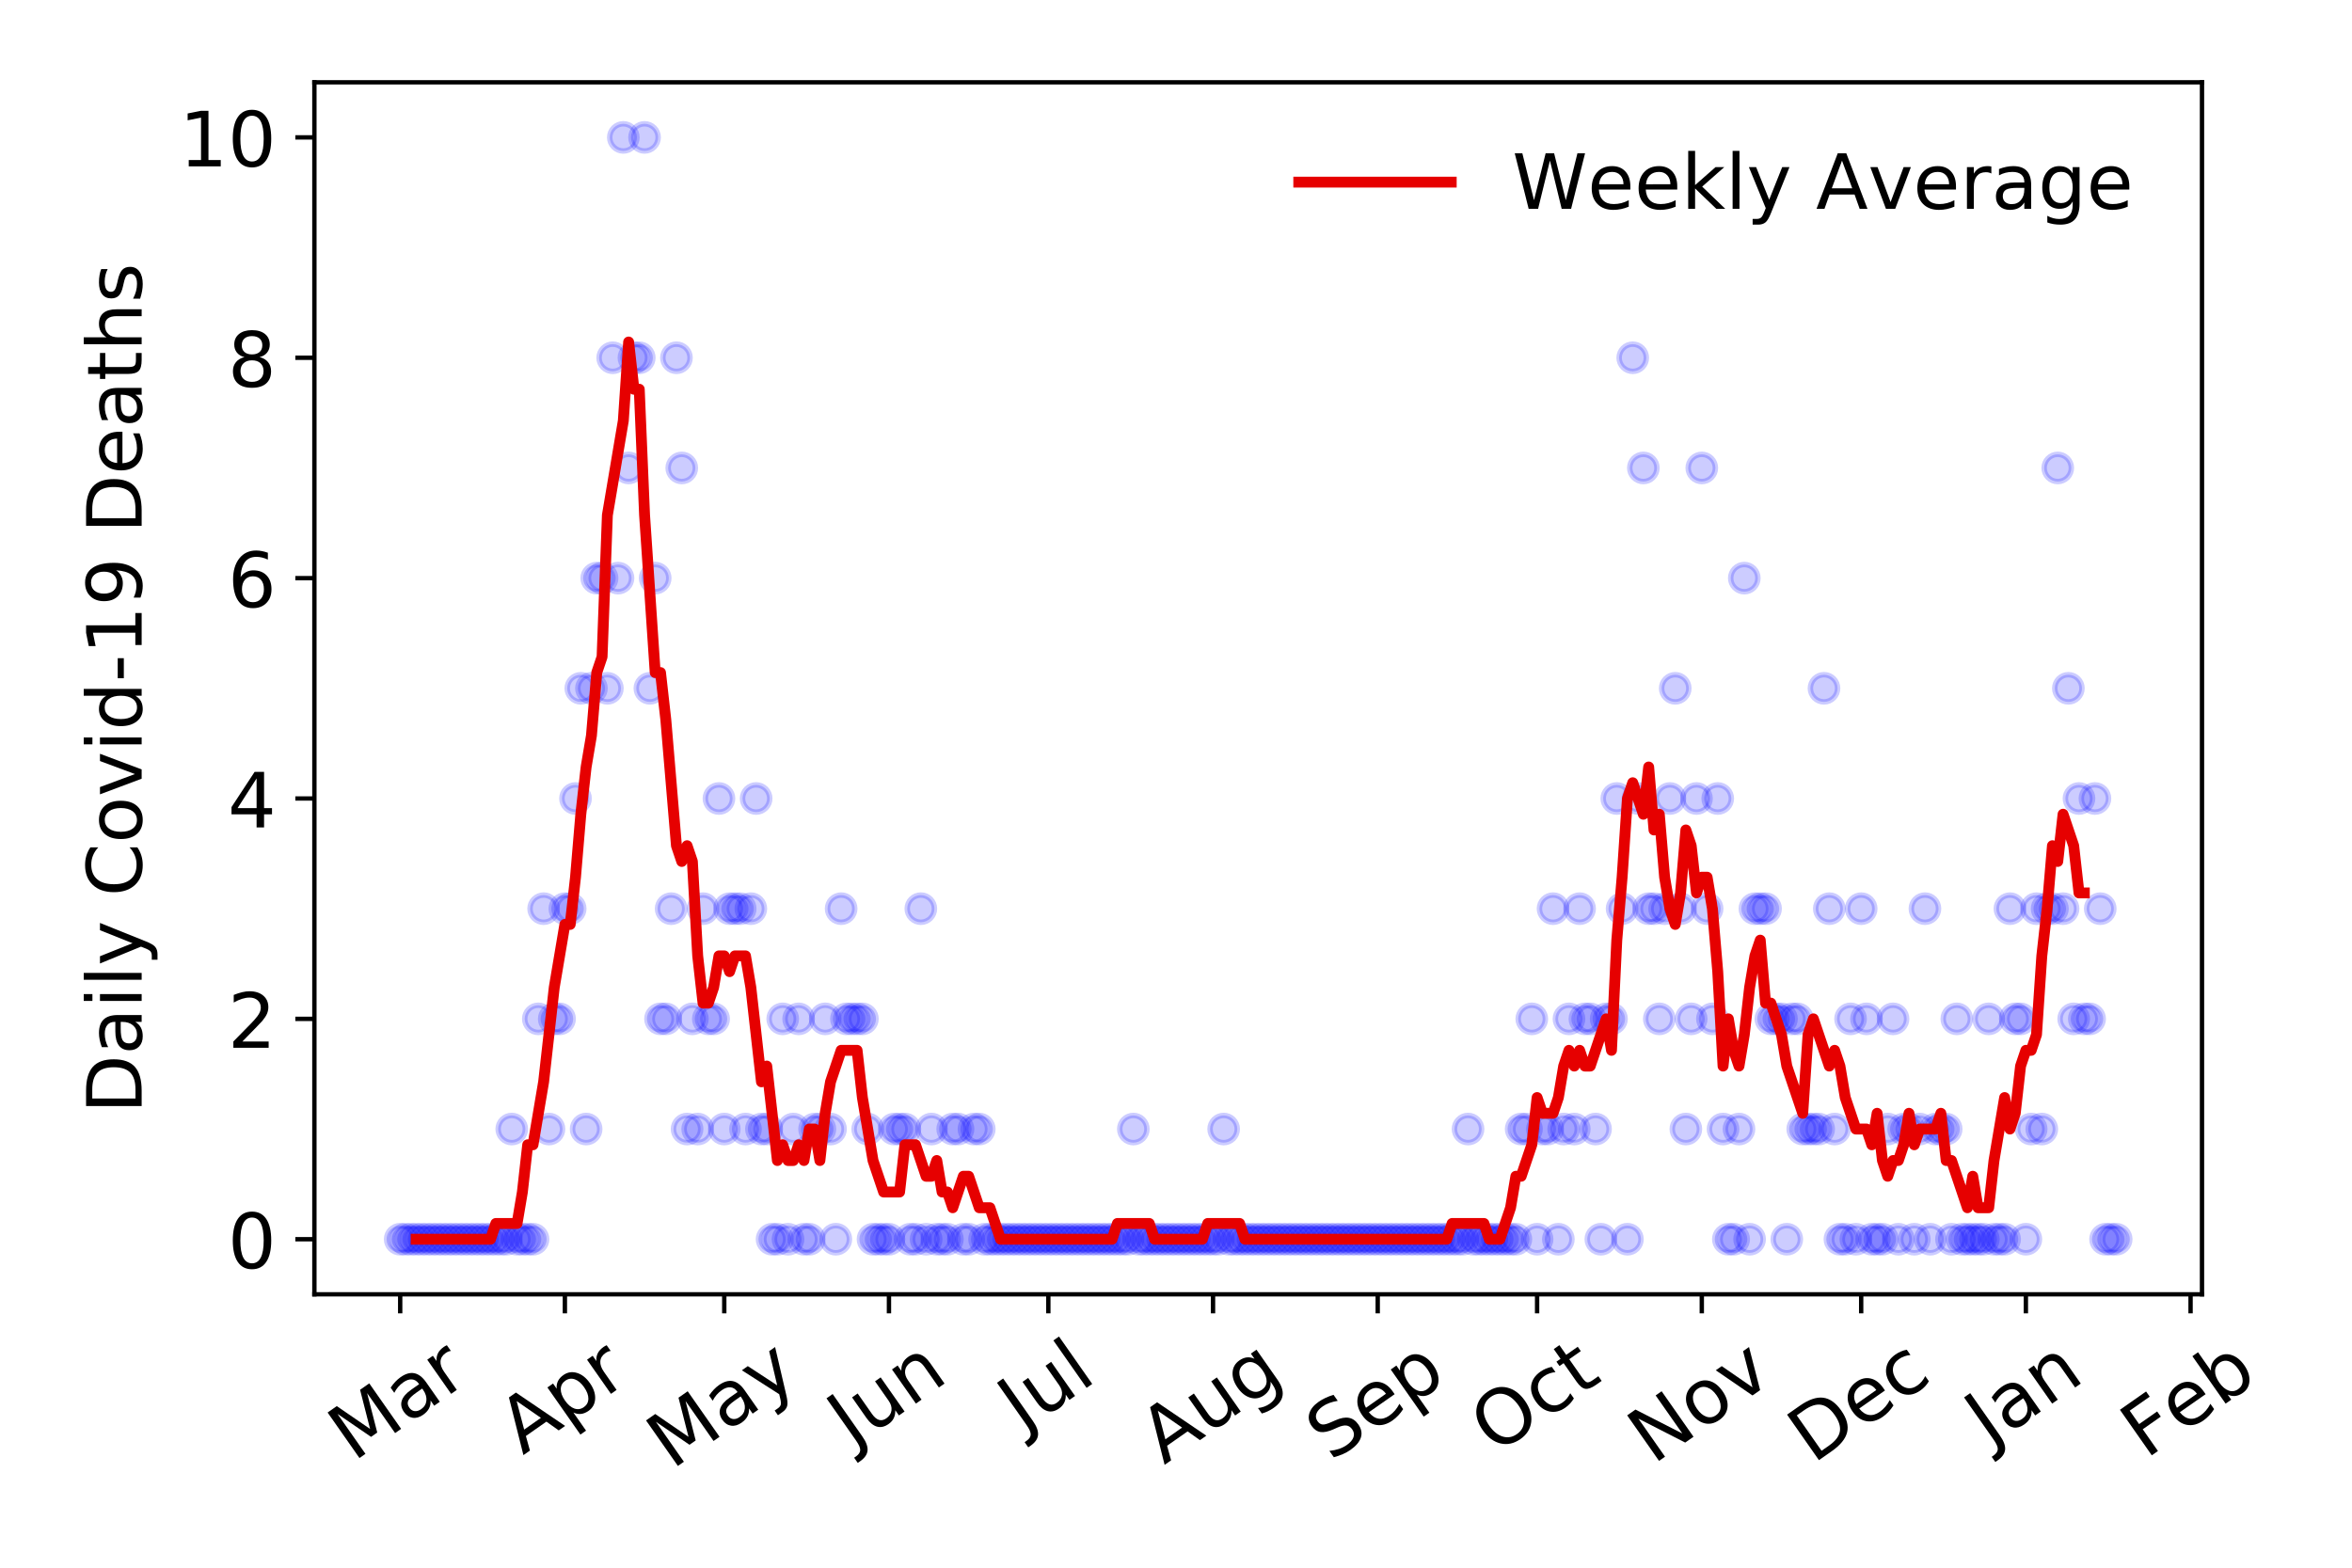 <?xml version="1.0" encoding="utf-8" standalone="no"?>
<!DOCTYPE svg PUBLIC "-//W3C//DTD SVG 1.1//EN"
  "http://www.w3.org/Graphics/SVG/1.1/DTD/svg11.dtd">
<!-- Created with matplotlib (https://matplotlib.org/) -->
<svg height="288pt" version="1.1" viewBox="0 0 432 288" width="432pt" xmlns="http://www.w3.org/2000/svg" xmlns:xlink="http://www.w3.org/1999/xlink">
 <defs>
  <style type="text/css">
*{stroke-linecap:butt;stroke-linejoin:round;}
  </style>
 </defs>
 <g id="figure_1">
  <g id="patch_1">
   <path d="M 0 288 
L 432 288 
L 432 0 
L 0 0 
z
" style="fill:#ffffff;"/>
  </g>
  <g id="axes_1">
   <g id="patch_2">
    <path d="M 57.745 237.778 
L 404.447 237.778 
L 404.447 15.12 
L 57.745 15.12 
z
" style="fill:#ffffff;"/>
   </g>
   <g id="matplotlib.axis_1">
    <g id="xtick_1">
     <g id="line2d_1">
      <defs>
       <path d="M 0 0 
L 0 3.5 
" id="mb2eba421dd" style="stroke:#000000;stroke-width:0.8;"/>
      </defs>
      <g>
       <use style="stroke:#000000;stroke-width:0.8;" x="73.504" xlink:href="#mb2eba421dd" y="237.778"/>
      </g>
     </g>
     <g id="text_1">
      <!-- Mar -->
      <defs>
       <path d="M 9.812 72.906 
L 24.516 72.906 
L 43.109 23.297 
L 61.812 72.906 
L 76.516 72.906 
L 76.516 0 
L 66.891 0 
L 66.891 64.016 
L 48.094 14.016 
L 38.188 14.016 
L 19.391 64.016 
L 19.391 0 
L 9.812 0 
z
" id="DejaVuSans-77"/>
       <path d="M 34.281 27.484 
Q 23.391 27.484 19.188 25 
Q 14.984 22.516 14.984 16.5 
Q 14.984 11.719 18.141 8.906 
Q 21.297 6.109 26.703 6.109 
Q 34.188 6.109 38.703 11.406 
Q 43.219 16.703 43.219 25.484 
L 43.219 27.484 
z
M 52.203 31.203 
L 52.203 0 
L 43.219 0 
L 43.219 8.297 
Q 40.141 3.328 35.547 0.953 
Q 30.953 -1.422 24.312 -1.422 
Q 15.922 -1.422 10.953 3.297 
Q 6 8.016 6 15.922 
Q 6 25.141 12.172 29.828 
Q 18.359 34.516 30.609 34.516 
L 43.219 34.516 
L 43.219 35.406 
Q 43.219 41.609 39.141 45 
Q 35.062 48.391 27.688 48.391 
Q 23 48.391 18.547 47.266 
Q 14.109 46.141 10.016 43.891 
L 10.016 52.203 
Q 14.938 54.109 19.578 55.047 
Q 24.219 56 28.609 56 
Q 40.484 56 46.344 49.844 
Q 52.203 43.703 52.203 31.203 
z
" id="DejaVuSans-97"/>
       <path d="M 41.109 46.297 
Q 39.594 47.172 37.812 47.578 
Q 36.031 48 33.891 48 
Q 26.266 48 22.188 43.047 
Q 18.109 38.094 18.109 28.812 
L 18.109 0 
L 9.078 0 
L 9.078 54.688 
L 18.109 54.688 
L 18.109 46.188 
Q 20.953 51.172 25.484 53.578 
Q 30.031 56 36.531 56 
Q 37.453 56 38.578 55.875 
Q 39.703 55.766 41.062 55.516 
z
" id="DejaVuSans-114"/>
      </defs>
      <g transform="translate(64.901 268.643)rotate(-35)scale(0.14 -0.14)">
       <use xlink:href="#DejaVuSans-77"/>
       <use x="86.279" xlink:href="#DejaVuSans-97"/>
       <use x="147.559" xlink:href="#DejaVuSans-114"/>
      </g>
     </g>
    </g>
    <g id="xtick_2">
     <g id="line2d_2">
      <g>
       <use style="stroke:#000000;stroke-width:0.8;" x="103.754" xlink:href="#mb2eba421dd" y="237.778"/>
      </g>
     </g>
     <g id="text_2">
      <!-- Apr -->
      <defs>
       <path d="M 34.188 63.188 
L 20.797 26.906 
L 47.609 26.906 
z
M 28.609 72.906 
L 39.797 72.906 
L 67.578 0 
L 57.328 0 
L 50.688 18.703 
L 17.828 18.703 
L 11.188 0 
L 0.781 0 
z
" id="DejaVuSans-65"/>
       <path d="M 18.109 8.203 
L 18.109 -20.797 
L 9.078 -20.797 
L 9.078 54.688 
L 18.109 54.688 
L 18.109 46.391 
Q 20.953 51.266 25.266 53.625 
Q 29.594 56 35.594 56 
Q 45.562 56 51.781 48.094 
Q 58.016 40.188 58.016 27.297 
Q 58.016 14.406 51.781 6.484 
Q 45.562 -1.422 35.594 -1.422 
Q 29.594 -1.422 25.266 0.953 
Q 20.953 3.328 18.109 8.203 
z
M 48.688 27.297 
Q 48.688 37.203 44.609 42.844 
Q 40.531 48.484 33.406 48.484 
Q 26.266 48.484 22.188 42.844 
Q 18.109 37.203 18.109 27.297 
Q 18.109 17.391 22.188 11.75 
Q 26.266 6.109 33.406 6.109 
Q 40.531 6.109 44.609 11.75 
Q 48.688 17.391 48.688 27.297 
z
" id="DejaVuSans-112"/>
      </defs>
      <g transform="translate(96.05 267.384)rotate(-35)scale(0.14 -0.14)">
       <use xlink:href="#DejaVuSans-65"/>
       <use x="68.408" xlink:href="#DejaVuSans-112"/>
       <use x="131.885" xlink:href="#DejaVuSans-114"/>
      </g>
     </g>
    </g>
    <g id="xtick_3">
     <g id="line2d_3">
      <g>
       <use style="stroke:#000000;stroke-width:0.8;" x="133.028" xlink:href="#mb2eba421dd" y="237.778"/>
      </g>
     </g>
     <g id="text_3">
      <!-- May -->
      <defs>
       <path d="M 32.172 -5.078 
Q 28.375 -14.844 24.75 -17.812 
Q 21.141 -20.797 15.094 -20.797 
L 7.906 -20.797 
L 7.906 -13.281 
L 13.188 -13.281 
Q 16.891 -13.281 18.938 -11.516 
Q 21 -9.766 23.484 -3.219 
L 25.094 0.875 
L 2.984 54.688 
L 12.5 54.688 
L 29.594 11.922 
L 46.688 54.688 
L 56.203 54.688 
z
" id="DejaVuSans-121"/>
      </defs>
      <g transform="translate(123.389 270.094)rotate(-35)scale(0.14 -0.14)">
       <use xlink:href="#DejaVuSans-77"/>
       <use x="86.279" xlink:href="#DejaVuSans-97"/>
       <use x="147.559" xlink:href="#DejaVuSans-121"/>
      </g>
     </g>
    </g>
    <g id="xtick_4">
     <g id="line2d_4">
      <g>
       <use style="stroke:#000000;stroke-width:0.8;" x="163.278" xlink:href="#mb2eba421dd" y="237.778"/>
      </g>
     </g>
     <g id="text_4">
      <!-- Jun -->
      <defs>
       <path d="M 9.812 72.906 
L 19.672 72.906 
L 19.672 5.078 
Q 19.672 -8.109 14.672 -14.062 
Q 9.672 -20.016 -1.422 -20.016 
L -5.172 -20.016 
L -5.172 -11.719 
L -2.094 -11.719 
Q 4.438 -11.719 7.125 -8.047 
Q 9.812 -4.391 9.812 5.078 
z
" id="DejaVuSans-74"/>
       <path d="M 8.5 21.578 
L 8.5 54.688 
L 17.484 54.688 
L 17.484 21.922 
Q 17.484 14.156 20.5 10.266 
Q 23.531 6.391 29.594 6.391 
Q 36.859 6.391 41.078 11.031 
Q 45.312 15.672 45.312 23.688 
L 45.312 54.688 
L 54.297 54.688 
L 54.297 0 
L 45.312 0 
L 45.312 8.406 
Q 42.047 3.422 37.719 1 
Q 33.406 -1.422 27.688 -1.422 
Q 18.266 -1.422 13.375 4.438 
Q 8.5 10.297 8.5 21.578 
z
M 31.109 56 
z
" id="DejaVuSans-117"/>
       <path d="M 54.891 33.016 
L 54.891 0 
L 45.906 0 
L 45.906 32.719 
Q 45.906 40.484 42.875 44.328 
Q 39.844 48.188 33.797 48.188 
Q 26.516 48.188 22.312 43.547 
Q 18.109 38.922 18.109 30.906 
L 18.109 0 
L 9.078 0 
L 9.078 54.688 
L 18.109 54.688 
L 18.109 46.188 
Q 21.344 51.125 25.703 53.562 
Q 30.078 56 35.797 56 
Q 45.219 56 50.047 50.172 
Q 54.891 44.344 54.891 33.016 
z
" id="DejaVuSans-110"/>
      </defs>
      <g transform="translate(156.534 266.039)rotate(-35)scale(0.14 -0.14)">
       <use xlink:href="#DejaVuSans-74"/>
       <use x="29.492" xlink:href="#DejaVuSans-117"/>
       <use x="92.871" xlink:href="#DejaVuSans-110"/>
      </g>
     </g>
    </g>
    <g id="xtick_5">
     <g id="line2d_5">
      <g>
       <use style="stroke:#000000;stroke-width:0.8;" x="192.552" xlink:href="#mb2eba421dd" y="237.778"/>
      </g>
     </g>
     <g id="text_5">
      <!-- Jul -->
      <defs>
       <path d="M 9.422 75.984 
L 18.406 75.984 
L 18.406 0 
L 9.422 0 
z
" id="DejaVuSans-108"/>
      </defs>
      <g transform="translate(187.849 263.181)rotate(-35)scale(0.14 -0.14)">
       <use xlink:href="#DejaVuSans-74"/>
       <use x="29.492" xlink:href="#DejaVuSans-117"/>
       <use x="92.871" xlink:href="#DejaVuSans-108"/>
      </g>
     </g>
    </g>
    <g id="xtick_6">
     <g id="line2d_6">
      <g>
       <use style="stroke:#000000;stroke-width:0.8;" x="222.802" xlink:href="#mb2eba421dd" y="237.778"/>
      </g>
     </g>
     <g id="text_6">
      <!-- Aug -->
      <defs>
       <path d="M 45.406 27.984 
Q 45.406 37.75 41.375 43.109 
Q 37.359 48.484 30.078 48.484 
Q 22.859 48.484 18.828 43.109 
Q 14.797 37.75 14.797 27.984 
Q 14.797 18.266 18.828 12.891 
Q 22.859 7.516 30.078 7.516 
Q 37.359 7.516 41.375 12.891 
Q 45.406 18.266 45.406 27.984 
z
M 54.391 6.781 
Q 54.391 -7.172 48.188 -13.984 
Q 42 -20.797 29.203 -20.797 
Q 24.469 -20.797 20.266 -20.094 
Q 16.062 -19.391 12.109 -17.922 
L 12.109 -9.188 
Q 16.062 -11.328 19.922 -12.344 
Q 23.781 -13.375 27.781 -13.375 
Q 36.625 -13.375 41.016 -8.766 
Q 45.406 -4.156 45.406 5.172 
L 45.406 9.625 
Q 42.625 4.781 38.281 2.391 
Q 33.938 0 27.875 0 
Q 17.828 0 11.672 7.656 
Q 5.516 15.328 5.516 27.984 
Q 5.516 40.672 11.672 48.328 
Q 17.828 56 27.875 56 
Q 33.938 56 38.281 53.609 
Q 42.625 51.219 45.406 46.391 
L 45.406 54.688 
L 54.391 54.688 
z
" id="DejaVuSans-103"/>
      </defs>
      <g transform="translate(213.821 269.172)rotate(-35)scale(0.14 -0.14)">
       <use xlink:href="#DejaVuSans-65"/>
       <use x="68.408" xlink:href="#DejaVuSans-117"/>
       <use x="131.787" xlink:href="#DejaVuSans-103"/>
      </g>
     </g>
    </g>
    <g id="xtick_7">
     <g id="line2d_7">
      <g>
       <use style="stroke:#000000;stroke-width:0.8;" x="253.051" xlink:href="#mb2eba421dd" y="237.778"/>
      </g>
     </g>
     <g id="text_7">
      <!-- Sep -->
      <defs>
       <path d="M 53.516 70.516 
L 53.516 60.891 
Q 47.906 63.578 42.922 64.891 
Q 37.938 66.219 33.297 66.219 
Q 25.25 66.219 20.875 63.094 
Q 16.5 59.969 16.5 54.203 
Q 16.5 49.359 19.406 46.891 
Q 22.312 44.438 30.422 42.922 
L 36.375 41.703 
Q 47.406 39.594 52.656 34.297 
Q 57.906 29 57.906 20.125 
Q 57.906 9.516 50.797 4.047 
Q 43.703 -1.422 29.984 -1.422 
Q 24.812 -1.422 18.969 -0.25 
Q 13.141 0.922 6.891 3.219 
L 6.891 13.375 
Q 12.891 10.016 18.656 8.297 
Q 24.422 6.594 29.984 6.594 
Q 38.422 6.594 43.016 9.906 
Q 47.609 13.234 47.609 19.391 
Q 47.609 24.75 44.312 27.781 
Q 41.016 30.812 33.5 32.328 
L 27.484 33.5 
Q 16.453 35.688 11.516 40.375 
Q 6.594 45.062 6.594 53.422 
Q 6.594 63.094 13.406 68.656 
Q 20.219 74.219 32.172 74.219 
Q 37.312 74.219 42.625 73.281 
Q 47.953 72.359 53.516 70.516 
z
" id="DejaVuSans-83"/>
       <path d="M 56.203 29.594 
L 56.203 25.203 
L 14.891 25.203 
Q 15.484 15.922 20.484 11.062 
Q 25.484 6.203 34.422 6.203 
Q 39.594 6.203 44.453 7.469 
Q 49.312 8.734 54.109 11.281 
L 54.109 2.781 
Q 49.266 0.734 44.188 -0.344 
Q 39.109 -1.422 33.891 -1.422 
Q 20.797 -1.422 13.156 6.188 
Q 5.516 13.812 5.516 26.812 
Q 5.516 40.234 12.766 48.109 
Q 20.016 56 32.328 56 
Q 43.359 56 49.781 48.891 
Q 56.203 41.797 56.203 29.594 
z
M 47.219 32.234 
Q 47.125 39.594 43.094 43.984 
Q 39.062 48.391 32.422 48.391 
Q 24.906 48.391 20.391 44.141 
Q 15.875 39.891 15.188 32.172 
z
" id="DejaVuSans-101"/>
      </defs>
      <g transform="translate(244.458 268.629)rotate(-35)scale(0.14 -0.14)">
       <use xlink:href="#DejaVuSans-83"/>
       <use x="63.477" xlink:href="#DejaVuSans-101"/>
       <use x="125" xlink:href="#DejaVuSans-112"/>
      </g>
     </g>
    </g>
    <g id="xtick_8">
     <g id="line2d_8">
      <g>
       <use style="stroke:#000000;stroke-width:0.8;" x="282.325" xlink:href="#mb2eba421dd" y="237.778"/>
      </g>
     </g>
     <g id="text_8">
      <!-- Oct -->
      <defs>
       <path d="M 39.406 66.219 
Q 28.656 66.219 22.328 58.203 
Q 16.016 50.203 16.016 36.375 
Q 16.016 22.609 22.328 14.594 
Q 28.656 6.594 39.406 6.594 
Q 50.141 6.594 56.422 14.594 
Q 62.703 22.609 62.703 36.375 
Q 62.703 50.203 56.422 58.203 
Q 50.141 66.219 39.406 66.219 
z
M 39.406 74.219 
Q 54.734 74.219 63.906 63.938 
Q 73.094 53.656 73.094 36.375 
Q 73.094 19.141 63.906 8.859 
Q 54.734 -1.422 39.406 -1.422 
Q 24.031 -1.422 14.812 8.828 
Q 5.609 19.094 5.609 36.375 
Q 5.609 53.656 14.812 63.938 
Q 24.031 74.219 39.406 74.219 
z
" id="DejaVuSans-79"/>
       <path d="M 48.781 52.594 
L 48.781 44.188 
Q 44.969 46.297 41.141 47.344 
Q 37.312 48.391 33.406 48.391 
Q 24.656 48.391 19.812 42.844 
Q 14.984 37.312 14.984 27.297 
Q 14.984 17.281 19.812 11.734 
Q 24.656 6.203 33.406 6.203 
Q 37.312 6.203 41.141 7.25 
Q 44.969 8.297 48.781 10.406 
L 48.781 2.094 
Q 45.016 0.344 40.984 -0.531 
Q 36.969 -1.422 32.422 -1.422 
Q 20.062 -1.422 12.781 6.344 
Q 5.516 14.109 5.516 27.297 
Q 5.516 40.672 12.859 48.328 
Q 20.219 56 33.016 56 
Q 37.156 56 41.109 55.141 
Q 45.062 54.297 48.781 52.594 
z
" id="DejaVuSans-99"/>
       <path d="M 18.312 70.219 
L 18.312 54.688 
L 36.812 54.688 
L 36.812 47.703 
L 18.312 47.703 
L 18.312 18.016 
Q 18.312 11.328 20.141 9.422 
Q 21.969 7.516 27.594 7.516 
L 36.812 7.516 
L 36.812 0 
L 27.594 0 
Q 17.188 0 13.234 3.875 
Q 9.281 7.766 9.281 18.016 
L 9.281 47.703 
L 2.688 47.703 
L 2.688 54.688 
L 9.281 54.688 
L 9.281 70.219 
z
" id="DejaVuSans-116"/>
      </defs>
      <g transform="translate(274.627 267.377)rotate(-35)scale(0.14 -0.14)">
       <use xlink:href="#DejaVuSans-79"/>
       <use x="78.711" xlink:href="#DejaVuSans-99"/>
       <use x="133.691" xlink:href="#DejaVuSans-116"/>
      </g>
     </g>
    </g>
    <g id="xtick_9">
     <g id="line2d_9">
      <g>
       <use style="stroke:#000000;stroke-width:0.8;" x="312.575" xlink:href="#mb2eba421dd" y="237.778"/>
      </g>
     </g>
     <g id="text_9">
      <!-- Nov -->
      <defs>
       <path d="M 9.812 72.906 
L 23.094 72.906 
L 55.422 11.922 
L 55.422 72.906 
L 64.984 72.906 
L 64.984 0 
L 51.703 0 
L 19.391 60.984 
L 19.391 0 
L 9.812 0 
z
" id="DejaVuSans-78"/>
       <path d="M 30.609 48.391 
Q 23.391 48.391 19.188 42.75 
Q 14.984 37.109 14.984 27.297 
Q 14.984 17.484 19.156 11.844 
Q 23.344 6.203 30.609 6.203 
Q 37.797 6.203 41.984 11.859 
Q 46.188 17.531 46.188 27.297 
Q 46.188 37.016 41.984 42.703 
Q 37.797 48.391 30.609 48.391 
z
M 30.609 56 
Q 42.328 56 49.016 48.375 
Q 55.719 40.766 55.719 27.297 
Q 55.719 13.875 49.016 6.219 
Q 42.328 -1.422 30.609 -1.422 
Q 18.844 -1.422 12.172 6.219 
Q 5.516 13.875 5.516 27.297 
Q 5.516 40.766 12.172 48.375 
Q 18.844 56 30.609 56 
z
" id="DejaVuSans-111"/>
       <path d="M 2.984 54.688 
L 12.5 54.688 
L 29.594 8.797 
L 46.688 54.688 
L 56.203 54.688 
L 35.688 0 
L 23.484 0 
z
" id="DejaVuSans-118"/>
      </defs>
      <g transform="translate(303.599 269.166)rotate(-35)scale(0.14 -0.14)">
       <use xlink:href="#DejaVuSans-78"/>
       <use x="74.805" xlink:href="#DejaVuSans-111"/>
       <use x="135.986" xlink:href="#DejaVuSans-118"/>
      </g>
     </g>
    </g>
    <g id="xtick_10">
     <g id="line2d_10">
      <g>
       <use style="stroke:#000000;stroke-width:0.8;" x="341.849" xlink:href="#mb2eba421dd" y="237.778"/>
      </g>
     </g>
     <g id="text_10">
      <!-- Dec -->
      <defs>
       <path d="M 19.672 64.797 
L 19.672 8.109 
L 31.594 8.109 
Q 46.688 8.109 53.688 14.938 
Q 60.688 21.781 60.688 36.531 
Q 60.688 51.172 53.688 57.984 
Q 46.688 64.797 31.594 64.797 
z
M 9.812 72.906 
L 30.078 72.906 
Q 51.266 72.906 61.172 64.094 
Q 71.094 55.281 71.094 36.531 
Q 71.094 17.672 61.125 8.828 
Q 51.172 0 30.078 0 
L 9.812 0 
z
" id="DejaVuSans-68"/>
      </defs>
      <g transform="translate(332.969 269.032)rotate(-35)scale(0.14 -0.14)">
       <use xlink:href="#DejaVuSans-68"/>
       <use x="77.002" xlink:href="#DejaVuSans-101"/>
       <use x="138.525" xlink:href="#DejaVuSans-99"/>
      </g>
     </g>
    </g>
    <g id="xtick_11">
     <g id="line2d_11">
      <g>
       <use style="stroke:#000000;stroke-width:0.8;" x="372.099" xlink:href="#mb2eba421dd" y="237.778"/>
      </g>
     </g>
     <g id="text_11">
      <!-- Jan -->
      <g transform="translate(365.475 265.871)rotate(-35)scale(0.14 -0.14)">
       <use xlink:href="#DejaVuSans-74"/>
       <use x="29.492" xlink:href="#DejaVuSans-97"/>
       <use x="90.771" xlink:href="#DejaVuSans-110"/>
      </g>
     </g>
    </g>
    <g id="xtick_12">
     <g id="line2d_12">
      <g>
       <use style="stroke:#000000;stroke-width:0.8;" x="402.349" xlink:href="#mb2eba421dd" y="237.778"/>
      </g>
     </g>
     <g id="text_12">
      <!-- Feb -->
      <defs>
       <path d="M 9.812 72.906 
L 51.703 72.906 
L 51.703 64.594 
L 19.672 64.594 
L 19.672 43.109 
L 48.578 43.109 
L 48.578 34.812 
L 19.672 34.812 
L 19.672 0 
L 9.812 0 
z
" id="DejaVuSans-70"/>
       <path d="M 48.688 27.297 
Q 48.688 37.203 44.609 42.844 
Q 40.531 48.484 33.406 48.484 
Q 26.266 48.484 22.188 42.844 
Q 18.109 37.203 18.109 27.297 
Q 18.109 17.391 22.188 11.75 
Q 26.266 6.109 33.406 6.109 
Q 40.531 6.109 44.609 11.75 
Q 48.688 17.391 48.688 27.297 
z
M 18.109 46.391 
Q 20.953 51.266 25.266 53.625 
Q 29.594 56 35.594 56 
Q 45.562 56 51.781 48.094 
Q 58.016 40.188 58.016 27.297 
Q 58.016 14.406 51.781 6.484 
Q 45.562 -1.422 35.594 -1.422 
Q 29.594 -1.422 25.266 0.953 
Q 20.953 3.328 18.109 8.203 
L 18.109 0 
L 9.078 0 
L 9.078 75.984 
L 18.109 75.984 
z
" id="DejaVuSans-98"/>
      </defs>
      <g transform="translate(394.103 268.143)rotate(-35)scale(0.14 -0.14)">
       <use xlink:href="#DejaVuSans-70"/>
       <use x="57.441" xlink:href="#DejaVuSans-101"/>
       <use x="118.965" xlink:href="#DejaVuSans-98"/>
      </g>
     </g>
    </g>
   </g>
   <g id="matplotlib.axis_2">
    <g id="ytick_1">
     <g id="line2d_13">
      <defs>
       <path d="M 0 0 
L -3.5 0 
" id="m1fd90fe139" style="stroke:#000000;stroke-width:0.8;"/>
      </defs>
      <g>
       <use style="stroke:#000000;stroke-width:0.8;" x="57.745" xlink:href="#m1fd90fe139" y="227.657"/>
      </g>
     </g>
     <g id="text_13">
      <!-- 0 -->
      <defs>
       <path d="M 31.781 66.406 
Q 24.172 66.406 20.328 58.906 
Q 16.5 51.422 16.5 36.375 
Q 16.5 21.391 20.328 13.891 
Q 24.172 6.391 31.781 6.391 
Q 39.453 6.391 43.281 13.891 
Q 47.125 21.391 47.125 36.375 
Q 47.125 51.422 43.281 58.906 
Q 39.453 66.406 31.781 66.406 
z
M 31.781 74.219 
Q 44.047 74.219 50.516 64.516 
Q 56.984 54.828 56.984 36.375 
Q 56.984 17.969 50.516 8.266 
Q 44.047 -1.422 31.781 -1.422 
Q 19.531 -1.422 13.062 8.266 
Q 6.594 17.969 6.594 36.375 
Q 6.594 54.828 13.062 64.516 
Q 19.531 74.219 31.781 74.219 
z
" id="DejaVuSans-48"/>
      </defs>
      <g transform="translate(41.837 232.976)scale(0.14 -0.14)">
       <use xlink:href="#DejaVuSans-48"/>
      </g>
     </g>
    </g>
    <g id="ytick_2">
     <g id="line2d_14">
      <g>
       <use style="stroke:#000000;stroke-width:0.8;" x="57.745" xlink:href="#m1fd90fe139" y="187.174"/>
      </g>
     </g>
     <g id="text_14">
      <!-- 2 -->
      <defs>
       <path d="M 19.188 8.297 
L 53.609 8.297 
L 53.609 0 
L 7.328 0 
L 7.328 8.297 
Q 12.938 14.109 22.625 23.891 
Q 32.328 33.688 34.812 36.531 
Q 39.547 41.844 41.422 45.531 
Q 43.312 49.219 43.312 52.781 
Q 43.312 58.594 39.234 62.25 
Q 35.156 65.922 28.609 65.922 
Q 23.969 65.922 18.812 64.312 
Q 13.672 62.703 7.812 59.422 
L 7.812 69.391 
Q 13.766 71.781 18.938 73 
Q 24.125 74.219 28.422 74.219 
Q 39.75 74.219 46.484 68.547 
Q 53.219 62.891 53.219 53.422 
Q 53.219 48.922 51.531 44.891 
Q 49.859 40.875 45.406 35.406 
Q 44.188 33.984 37.641 27.219 
Q 31.109 20.453 19.188 8.297 
z
" id="DejaVuSans-50"/>
      </defs>
      <g transform="translate(41.837 192.493)scale(0.14 -0.14)">
       <use xlink:href="#DejaVuSans-50"/>
      </g>
     </g>
    </g>
    <g id="ytick_3">
     <g id="line2d_15">
      <g>
       <use style="stroke:#000000;stroke-width:0.8;" x="57.745" xlink:href="#m1fd90fe139" y="146.691"/>
      </g>
     </g>
     <g id="text_15">
      <!-- 4 -->
      <defs>
       <path d="M 37.797 64.312 
L 12.891 25.391 
L 37.797 25.391 
z
M 35.203 72.906 
L 47.609 72.906 
L 47.609 25.391 
L 58.016 25.391 
L 58.016 17.188 
L 47.609 17.188 
L 47.609 0 
L 37.797 0 
L 37.797 17.188 
L 4.891 17.188 
L 4.891 26.703 
z
" id="DejaVuSans-52"/>
      </defs>
      <g transform="translate(41.837 152.01)scale(0.14 -0.14)">
       <use xlink:href="#DejaVuSans-52"/>
      </g>
     </g>
    </g>
    <g id="ytick_4">
     <g id="line2d_16">
      <g>
       <use style="stroke:#000000;stroke-width:0.8;" x="57.745" xlink:href="#m1fd90fe139" y="106.207"/>
      </g>
     </g>
     <g id="text_16">
      <!-- 6 -->
      <defs>
       <path d="M 33.016 40.375 
Q 26.375 40.375 22.484 35.828 
Q 18.609 31.297 18.609 23.391 
Q 18.609 15.531 22.484 10.953 
Q 26.375 6.391 33.016 6.391 
Q 39.656 6.391 43.531 10.953 
Q 47.406 15.531 47.406 23.391 
Q 47.406 31.297 43.531 35.828 
Q 39.656 40.375 33.016 40.375 
z
M 52.594 71.297 
L 52.594 62.312 
Q 48.875 64.062 45.094 64.984 
Q 41.312 65.922 37.594 65.922 
Q 27.828 65.922 22.672 59.328 
Q 17.531 52.734 16.797 39.406 
Q 19.672 43.656 24.016 45.922 
Q 28.375 48.188 33.594 48.188 
Q 44.578 48.188 50.953 41.516 
Q 57.328 34.859 57.328 23.391 
Q 57.328 12.156 50.688 5.359 
Q 44.047 -1.422 33.016 -1.422 
Q 20.359 -1.422 13.672 8.266 
Q 6.984 17.969 6.984 36.375 
Q 6.984 53.656 15.188 63.938 
Q 23.391 74.219 37.203 74.219 
Q 40.922 74.219 44.703 73.484 
Q 48.484 72.75 52.594 71.297 
z
" id="DejaVuSans-54"/>
      </defs>
      <g transform="translate(41.837 111.526)scale(0.14 -0.14)">
       <use xlink:href="#DejaVuSans-54"/>
      </g>
     </g>
    </g>
    <g id="ytick_5">
     <g id="line2d_17">
      <g>
       <use style="stroke:#000000;stroke-width:0.8;" x="57.745" xlink:href="#m1fd90fe139" y="65.724"/>
      </g>
     </g>
     <g id="text_17">
      <!-- 8 -->
      <defs>
       <path d="M 31.781 34.625 
Q 24.75 34.625 20.719 30.859 
Q 16.703 27.094 16.703 20.516 
Q 16.703 13.922 20.719 10.156 
Q 24.75 6.391 31.781 6.391 
Q 38.812 6.391 42.859 10.172 
Q 46.922 13.969 46.922 20.516 
Q 46.922 27.094 42.891 30.859 
Q 38.875 34.625 31.781 34.625 
z
M 21.922 38.812 
Q 15.578 40.375 12.031 44.719 
Q 8.5 49.078 8.5 55.328 
Q 8.5 64.062 14.719 69.141 
Q 20.953 74.219 31.781 74.219 
Q 42.672 74.219 48.875 69.141 
Q 55.078 64.062 55.078 55.328 
Q 55.078 49.078 51.531 44.719 
Q 48 40.375 41.703 38.812 
Q 48.828 37.156 52.797 32.312 
Q 56.781 27.484 56.781 20.516 
Q 56.781 9.906 50.312 4.234 
Q 43.844 -1.422 31.781 -1.422 
Q 19.734 -1.422 13.25 4.234 
Q 6.781 9.906 6.781 20.516 
Q 6.781 27.484 10.781 32.312 
Q 14.797 37.156 21.922 38.812 
z
M 18.312 54.391 
Q 18.312 48.734 21.844 45.562 
Q 25.391 42.391 31.781 42.391 
Q 38.141 42.391 41.719 45.562 
Q 45.312 48.734 45.312 54.391 
Q 45.312 60.062 41.719 63.234 
Q 38.141 66.406 31.781 66.406 
Q 25.391 66.406 21.844 63.234 
Q 18.312 60.062 18.312 54.391 
z
" id="DejaVuSans-56"/>
      </defs>
      <g transform="translate(41.837 71.043)scale(0.14 -0.14)">
       <use xlink:href="#DejaVuSans-56"/>
      </g>
     </g>
    </g>
    <g id="ytick_6">
     <g id="line2d_18">
      <g>
       <use style="stroke:#000000;stroke-width:0.8;" x="57.745" xlink:href="#m1fd90fe139" y="25.241"/>
      </g>
     </g>
     <g id="text_18">
      <!-- 10 -->
      <defs>
       <path d="M 12.406 8.297 
L 28.516 8.297 
L 28.516 63.922 
L 10.984 60.406 
L 10.984 69.391 
L 28.422 72.906 
L 38.281 72.906 
L 38.281 8.297 
L 54.391 8.297 
L 54.391 0 
L 12.406 0 
z
" id="DejaVuSans-49"/>
      </defs>
      <g transform="translate(32.93 30.56)scale(0.14 -0.14)">
       <use xlink:href="#DejaVuSans-49"/>
       <use x="63.623" xlink:href="#DejaVuSans-48"/>
      </g>
     </g>
    </g>
    <g id="text_19">
     <!-- Daily Covid-19 Deaths -->
     <defs>
      <path d="M 9.422 54.688 
L 18.406 54.688 
L 18.406 0 
L 9.422 0 
z
M 9.422 75.984 
L 18.406 75.984 
L 18.406 64.594 
L 9.422 64.594 
z
" id="DejaVuSans-105"/>
      <path id="DejaVuSans-32"/>
      <path d="M 64.406 67.281 
L 64.406 56.891 
Q 59.422 61.531 53.781 63.812 
Q 48.141 66.109 41.797 66.109 
Q 29.297 66.109 22.656 58.469 
Q 16.016 50.828 16.016 36.375 
Q 16.016 21.969 22.656 14.328 
Q 29.297 6.688 41.797 6.688 
Q 48.141 6.688 53.781 8.984 
Q 59.422 11.281 64.406 15.922 
L 64.406 5.609 
Q 59.234 2.094 53.438 0.328 
Q 47.656 -1.422 41.219 -1.422 
Q 24.656 -1.422 15.125 8.703 
Q 5.609 18.844 5.609 36.375 
Q 5.609 53.953 15.125 64.078 
Q 24.656 74.219 41.219 74.219 
Q 47.75 74.219 53.531 72.484 
Q 59.328 70.75 64.406 67.281 
z
" id="DejaVuSans-67"/>
      <path d="M 45.406 46.391 
L 45.406 75.984 
L 54.391 75.984 
L 54.391 0 
L 45.406 0 
L 45.406 8.203 
Q 42.578 3.328 38.25 0.953 
Q 33.938 -1.422 27.875 -1.422 
Q 17.969 -1.422 11.734 6.484 
Q 5.516 14.406 5.516 27.297 
Q 5.516 40.188 11.734 48.094 
Q 17.969 56 27.875 56 
Q 33.938 56 38.25 53.625 
Q 42.578 51.266 45.406 46.391 
z
M 14.797 27.297 
Q 14.797 17.391 18.875 11.75 
Q 22.953 6.109 30.078 6.109 
Q 37.203 6.109 41.297 11.75 
Q 45.406 17.391 45.406 27.297 
Q 45.406 37.203 41.297 42.844 
Q 37.203 48.484 30.078 48.484 
Q 22.953 48.484 18.875 42.844 
Q 14.797 37.203 14.797 27.297 
z
" id="DejaVuSans-100"/>
      <path d="M 4.891 31.391 
L 31.203 31.391 
L 31.203 23.391 
L 4.891 23.391 
z
" id="DejaVuSans-45"/>
      <path d="M 10.984 1.516 
L 10.984 10.5 
Q 14.703 8.734 18.5 7.812 
Q 22.312 6.891 25.984 6.891 
Q 35.75 6.891 40.891 13.453 
Q 46.047 20.016 46.781 33.406 
Q 43.953 29.203 39.594 26.953 
Q 35.25 24.703 29.984 24.703 
Q 19.047 24.703 12.672 31.312 
Q 6.297 37.938 6.297 49.422 
Q 6.297 60.641 12.938 67.422 
Q 19.578 74.219 30.609 74.219 
Q 43.266 74.219 49.922 64.516 
Q 56.594 54.828 56.594 36.375 
Q 56.594 19.141 48.406 8.859 
Q 40.234 -1.422 26.422 -1.422 
Q 22.703 -1.422 18.891 -0.688 
Q 15.094 0.047 10.984 1.516 
z
M 30.609 32.422 
Q 37.25 32.422 41.125 36.953 
Q 45.016 41.5 45.016 49.422 
Q 45.016 57.281 41.125 61.844 
Q 37.25 66.406 30.609 66.406 
Q 23.969 66.406 20.094 61.844 
Q 16.219 57.281 16.219 49.422 
Q 16.219 41.5 20.094 36.953 
Q 23.969 32.422 30.609 32.422 
z
" id="DejaVuSans-57"/>
      <path d="M 54.891 33.016 
L 54.891 0 
L 45.906 0 
L 45.906 32.719 
Q 45.906 40.484 42.875 44.328 
Q 39.844 48.188 33.797 48.188 
Q 26.516 48.188 22.312 43.547 
Q 18.109 38.922 18.109 30.906 
L 18.109 0 
L 9.078 0 
L 9.078 75.984 
L 18.109 75.984 
L 18.109 46.188 
Q 21.344 51.125 25.703 53.562 
Q 30.078 56 35.797 56 
Q 45.219 56 50.047 50.172 
Q 54.891 44.344 54.891 33.016 
z
" id="DejaVuSans-104"/>
      <path d="M 44.281 53.078 
L 44.281 44.578 
Q 40.484 46.531 36.375 47.5 
Q 32.281 48.484 27.875 48.484 
Q 21.188 48.484 17.844 46.438 
Q 14.5 44.391 14.5 40.281 
Q 14.5 37.156 16.891 35.375 
Q 19.281 33.594 26.516 31.984 
L 29.594 31.297 
Q 39.156 29.25 43.188 25.516 
Q 47.219 21.781 47.219 15.094 
Q 47.219 7.469 41.188 3.016 
Q 35.156 -1.422 24.609 -1.422 
Q 20.219 -1.422 15.453 -0.562 
Q 10.688 0.297 5.422 2 
L 5.422 11.281 
Q 10.406 8.688 15.234 7.391 
Q 20.062 6.109 24.812 6.109 
Q 31.156 6.109 34.562 8.281 
Q 37.984 10.453 37.984 14.406 
Q 37.984 18.062 35.516 20.016 
Q 33.062 21.969 24.703 23.781 
L 21.578 24.516 
Q 13.234 26.266 9.516 29.906 
Q 5.812 33.547 5.812 39.891 
Q 5.812 47.609 11.281 51.797 
Q 16.75 56 26.812 56 
Q 31.781 56 36.172 55.266 
Q 40.578 54.547 44.281 53.078 
z
" id="DejaVuSans-115"/>
     </defs>
     <g transform="translate(26.018 204.56)rotate(-90)scale(0.14 -0.14)">
      <use xlink:href="#DejaVuSans-68"/>
      <use x="77.002" xlink:href="#DejaVuSans-97"/>
      <use x="138.281" xlink:href="#DejaVuSans-105"/>
      <use x="166.064" xlink:href="#DejaVuSans-108"/>
      <use x="193.848" xlink:href="#DejaVuSans-121"/>
      <use x="253.027" xlink:href="#DejaVuSans-32"/>
      <use x="284.814" xlink:href="#DejaVuSans-67"/>
      <use x="354.639" xlink:href="#DejaVuSans-111"/>
      <use x="415.82" xlink:href="#DejaVuSans-118"/>
      <use x="475" xlink:href="#DejaVuSans-105"/>
      <use x="502.783" xlink:href="#DejaVuSans-100"/>
      <use x="566.26" xlink:href="#DejaVuSans-45"/>
      <use x="602.344" xlink:href="#DejaVuSans-49"/>
      <use x="665.967" xlink:href="#DejaVuSans-57"/>
      <use x="729.59" xlink:href="#DejaVuSans-32"/>
      <use x="761.377" xlink:href="#DejaVuSans-68"/>
      <use x="838.379" xlink:href="#DejaVuSans-101"/>
      <use x="899.902" xlink:href="#DejaVuSans-97"/>
      <use x="961.182" xlink:href="#DejaVuSans-116"/>
      <use x="1000.391" xlink:href="#DejaVuSans-104"/>
      <use x="1063.77" xlink:href="#DejaVuSans-115"/>
     </g>
    </g>
   </g>
   <g id="line2d_19">
    <defs>
     <path d="M 0 2.5 
C 0.663 2.5 1.299 2.237 1.768 1.768 
C 2.237 1.299 2.5 0.663 2.5 0 
C 2.5 -0.663 2.237 -1.299 1.768 -1.768 
C 1.299 -2.237 0.663 -2.5 0 -2.5 
C -0.663 -2.5 -1.299 -2.237 -1.768 -1.768 
C -2.237 -1.299 -2.5 -0.663 -2.5 0 
C -2.5 0.663 -2.237 1.299 -1.768 1.768 
C -1.299 2.237 -0.663 2.5 0 2.5 
z
" id="mea88b020a6" style="stroke:#0000ff;stroke-opacity:0.2;"/>
    </defs>
    <g clip-path="url(#p0861aa95dd)">
     <use style="fill:#0000ff;fill-opacity:0.2;stroke:#0000ff;stroke-opacity:0.2;" x="73.504" xlink:href="#mea88b020a6" y="227.657"/>
     <use style="fill:#0000ff;fill-opacity:0.2;stroke:#0000ff;stroke-opacity:0.2;" x="74.48" xlink:href="#mea88b020a6" y="227.657"/>
     <use style="fill:#0000ff;fill-opacity:0.2;stroke:#0000ff;stroke-opacity:0.2;" x="75.456" xlink:href="#mea88b020a6" y="227.657"/>
     <use style="fill:#0000ff;fill-opacity:0.2;stroke:#0000ff;stroke-opacity:0.2;" x="76.432" xlink:href="#mea88b020a6" y="227.657"/>
     <use style="fill:#0000ff;fill-opacity:0.2;stroke:#0000ff;stroke-opacity:0.2;" x="77.407" xlink:href="#mea88b020a6" y="227.657"/>
     <use style="fill:#0000ff;fill-opacity:0.2;stroke:#0000ff;stroke-opacity:0.2;" x="78.383" xlink:href="#mea88b020a6" y="227.657"/>
     <use style="fill:#0000ff;fill-opacity:0.2;stroke:#0000ff;stroke-opacity:0.2;" x="79.359" xlink:href="#mea88b020a6" y="227.657"/>
     <use style="fill:#0000ff;fill-opacity:0.2;stroke:#0000ff;stroke-opacity:0.2;" x="80.335" xlink:href="#mea88b020a6" y="227.657"/>
     <use style="fill:#0000ff;fill-opacity:0.2;stroke:#0000ff;stroke-opacity:0.2;" x="81.311" xlink:href="#mea88b020a6" y="227.657"/>
     <use style="fill:#0000ff;fill-opacity:0.2;stroke:#0000ff;stroke-opacity:0.2;" x="82.286" xlink:href="#mea88b020a6" y="227.657"/>
     <use style="fill:#0000ff;fill-opacity:0.2;stroke:#0000ff;stroke-opacity:0.2;" x="83.262" xlink:href="#mea88b020a6" y="227.657"/>
     <use style="fill:#0000ff;fill-opacity:0.2;stroke:#0000ff;stroke-opacity:0.2;" x="84.238" xlink:href="#mea88b020a6" y="227.657"/>
     <use style="fill:#0000ff;fill-opacity:0.2;stroke:#0000ff;stroke-opacity:0.2;" x="85.214" xlink:href="#mea88b020a6" y="227.657"/>
     <use style="fill:#0000ff;fill-opacity:0.2;stroke:#0000ff;stroke-opacity:0.2;" x="86.19" xlink:href="#mea88b020a6" y="227.657"/>
     <use style="fill:#0000ff;fill-opacity:0.2;stroke:#0000ff;stroke-opacity:0.2;" x="87.165" xlink:href="#mea88b020a6" y="227.657"/>
     <use style="fill:#0000ff;fill-opacity:0.2;stroke:#0000ff;stroke-opacity:0.2;" x="88.141" xlink:href="#mea88b020a6" y="227.657"/>
     <use style="fill:#0000ff;fill-opacity:0.2;stroke:#0000ff;stroke-opacity:0.2;" x="89.117" xlink:href="#mea88b020a6" y="227.657"/>
     <use style="fill:#0000ff;fill-opacity:0.2;stroke:#0000ff;stroke-opacity:0.2;" x="90.093" xlink:href="#mea88b020a6" y="227.657"/>
     <use style="fill:#0000ff;fill-opacity:0.2;stroke:#0000ff;stroke-opacity:0.2;" x="91.069" xlink:href="#mea88b020a6" y="227.657"/>
     <use style="fill:#0000ff;fill-opacity:0.2;stroke:#0000ff;stroke-opacity:0.2;" x="92.044" xlink:href="#mea88b020a6" y="227.657"/>
     <use style="fill:#0000ff;fill-opacity:0.2;stroke:#0000ff;stroke-opacity:0.2;" x="93.02" xlink:href="#mea88b020a6" y="227.657"/>
     <use style="fill:#0000ff;fill-opacity:0.2;stroke:#0000ff;stroke-opacity:0.2;" x="93.996" xlink:href="#mea88b020a6" y="207.416"/>
     <use style="fill:#0000ff;fill-opacity:0.2;stroke:#0000ff;stroke-opacity:0.2;" x="94.972" xlink:href="#mea88b020a6" y="227.657"/>
     <use style="fill:#0000ff;fill-opacity:0.2;stroke:#0000ff;stroke-opacity:0.2;" x="95.948" xlink:href="#mea88b020a6" y="227.657"/>
     <use style="fill:#0000ff;fill-opacity:0.2;stroke:#0000ff;stroke-opacity:0.2;" x="96.923" xlink:href="#mea88b020a6" y="227.657"/>
     <use style="fill:#0000ff;fill-opacity:0.2;stroke:#0000ff;stroke-opacity:0.2;" x="97.899" xlink:href="#mea88b020a6" y="227.657"/>
     <use style="fill:#0000ff;fill-opacity:0.2;stroke:#0000ff;stroke-opacity:0.2;" x="98.875" xlink:href="#mea88b020a6" y="187.174"/>
     <use style="fill:#0000ff;fill-opacity:0.2;stroke:#0000ff;stroke-opacity:0.2;" x="99.851" xlink:href="#mea88b020a6" y="166.932"/>
     <use style="fill:#0000ff;fill-opacity:0.2;stroke:#0000ff;stroke-opacity:0.2;" x="100.827" xlink:href="#mea88b020a6" y="207.416"/>
     <use style="fill:#0000ff;fill-opacity:0.2;stroke:#0000ff;stroke-opacity:0.2;" x="101.802" xlink:href="#mea88b020a6" y="187.174"/>
     <use style="fill:#0000ff;fill-opacity:0.2;stroke:#0000ff;stroke-opacity:0.2;" x="102.778" xlink:href="#mea88b020a6" y="187.174"/>
     <use style="fill:#0000ff;fill-opacity:0.2;stroke:#0000ff;stroke-opacity:0.2;" x="103.754" xlink:href="#mea88b020a6" y="166.932"/>
     <use style="fill:#0000ff;fill-opacity:0.2;stroke:#0000ff;stroke-opacity:0.2;" x="104.73" xlink:href="#mea88b020a6" y="166.932"/>
     <use style="fill:#0000ff;fill-opacity:0.2;stroke:#0000ff;stroke-opacity:0.2;" x="105.706" xlink:href="#mea88b020a6" y="146.691"/>
     <use style="fill:#0000ff;fill-opacity:0.2;stroke:#0000ff;stroke-opacity:0.2;" x="106.681" xlink:href="#mea88b020a6" y="126.449"/>
     <use style="fill:#0000ff;fill-opacity:0.2;stroke:#0000ff;stroke-opacity:0.2;" x="107.657" xlink:href="#mea88b020a6" y="207.416"/>
     <use style="fill:#0000ff;fill-opacity:0.2;stroke:#0000ff;stroke-opacity:0.2;" x="108.633" xlink:href="#mea88b020a6" y="126.449"/>
     <use style="fill:#0000ff;fill-opacity:0.2;stroke:#0000ff;stroke-opacity:0.2;" x="109.609" xlink:href="#mea88b020a6" y="106.207"/>
     <use style="fill:#0000ff;fill-opacity:0.2;stroke:#0000ff;stroke-opacity:0.2;" x="110.585" xlink:href="#mea88b020a6" y="106.207"/>
     <use style="fill:#0000ff;fill-opacity:0.2;stroke:#0000ff;stroke-opacity:0.2;" x="111.56" xlink:href="#mea88b020a6" y="126.449"/>
     <use style="fill:#0000ff;fill-opacity:0.2;stroke:#0000ff;stroke-opacity:0.2;" x="112.536" xlink:href="#mea88b020a6" y="65.724"/>
     <use style="fill:#0000ff;fill-opacity:0.2;stroke:#0000ff;stroke-opacity:0.2;" x="113.512" xlink:href="#mea88b020a6" y="106.207"/>
     <use style="fill:#0000ff;fill-opacity:0.2;stroke:#0000ff;stroke-opacity:0.2;" x="114.488" xlink:href="#mea88b020a6" y="25.241"/>
     <use style="fill:#0000ff;fill-opacity:0.2;stroke:#0000ff;stroke-opacity:0.2;" x="115.464" xlink:href="#mea88b020a6" y="85.966"/>
     <use style="fill:#0000ff;fill-opacity:0.2;stroke:#0000ff;stroke-opacity:0.2;" x="116.439" xlink:href="#mea88b020a6" y="65.724"/>
     <use style="fill:#0000ff;fill-opacity:0.2;stroke:#0000ff;stroke-opacity:0.2;" x="117.415" xlink:href="#mea88b020a6" y="65.724"/>
     <use style="fill:#0000ff;fill-opacity:0.2;stroke:#0000ff;stroke-opacity:0.2;" x="118.391" xlink:href="#mea88b020a6" y="25.241"/>
     <use style="fill:#0000ff;fill-opacity:0.2;stroke:#0000ff;stroke-opacity:0.2;" x="119.367" xlink:href="#mea88b020a6" y="126.449"/>
     <use style="fill:#0000ff;fill-opacity:0.2;stroke:#0000ff;stroke-opacity:0.2;" x="120.343" xlink:href="#mea88b020a6" y="106.207"/>
     <use style="fill:#0000ff;fill-opacity:0.2;stroke:#0000ff;stroke-opacity:0.2;" x="121.318" xlink:href="#mea88b020a6" y="187.174"/>
     <use style="fill:#0000ff;fill-opacity:0.2;stroke:#0000ff;stroke-opacity:0.2;" x="122.294" xlink:href="#mea88b020a6" y="187.174"/>
     <use style="fill:#0000ff;fill-opacity:0.2;stroke:#0000ff;stroke-opacity:0.2;" x="123.27" xlink:href="#mea88b020a6" y="166.932"/>
     <use style="fill:#0000ff;fill-opacity:0.2;stroke:#0000ff;stroke-opacity:0.2;" x="124.246" xlink:href="#mea88b020a6" y="65.724"/>
     <use style="fill:#0000ff;fill-opacity:0.2;stroke:#0000ff;stroke-opacity:0.2;" x="125.222" xlink:href="#mea88b020a6" y="85.966"/>
     <use style="fill:#0000ff;fill-opacity:0.2;stroke:#0000ff;stroke-opacity:0.2;" x="126.197" xlink:href="#mea88b020a6" y="207.416"/>
     <use style="fill:#0000ff;fill-opacity:0.2;stroke:#0000ff;stroke-opacity:0.2;" x="127.173" xlink:href="#mea88b020a6" y="187.174"/>
     <use style="fill:#0000ff;fill-opacity:0.2;stroke:#0000ff;stroke-opacity:0.2;" x="128.149" xlink:href="#mea88b020a6" y="207.416"/>
     <use style="fill:#0000ff;fill-opacity:0.2;stroke:#0000ff;stroke-opacity:0.2;" x="129.125" xlink:href="#mea88b020a6" y="166.932"/>
     <use style="fill:#0000ff;fill-opacity:0.2;stroke:#0000ff;stroke-opacity:0.2;" x="130.101" xlink:href="#mea88b020a6" y="187.174"/>
     <use style="fill:#0000ff;fill-opacity:0.2;stroke:#0000ff;stroke-opacity:0.2;" x="131.076" xlink:href="#mea88b020a6" y="187.174"/>
     <use style="fill:#0000ff;fill-opacity:0.2;stroke:#0000ff;stroke-opacity:0.2;" x="132.052" xlink:href="#mea88b020a6" y="146.691"/>
     <use style="fill:#0000ff;fill-opacity:0.2;stroke:#0000ff;stroke-opacity:0.2;" x="133.028" xlink:href="#mea88b020a6" y="207.416"/>
     <use style="fill:#0000ff;fill-opacity:0.2;stroke:#0000ff;stroke-opacity:0.2;" x="134.004" xlink:href="#mea88b020a6" y="166.932"/>
     <use style="fill:#0000ff;fill-opacity:0.2;stroke:#0000ff;stroke-opacity:0.2;" x="134.98" xlink:href="#mea88b020a6" y="166.932"/>
     <use style="fill:#0000ff;fill-opacity:0.2;stroke:#0000ff;stroke-opacity:0.2;" x="135.955" xlink:href="#mea88b020a6" y="166.932"/>
     <use style="fill:#0000ff;fill-opacity:0.2;stroke:#0000ff;stroke-opacity:0.2;" x="136.931" xlink:href="#mea88b020a6" y="207.416"/>
     <use style="fill:#0000ff;fill-opacity:0.2;stroke:#0000ff;stroke-opacity:0.2;" x="137.907" xlink:href="#mea88b020a6" y="166.932"/>
     <use style="fill:#0000ff;fill-opacity:0.2;stroke:#0000ff;stroke-opacity:0.2;" x="138.883" xlink:href="#mea88b020a6" y="146.691"/>
     <use style="fill:#0000ff;fill-opacity:0.2;stroke:#0000ff;stroke-opacity:0.2;" x="139.859" xlink:href="#mea88b020a6" y="207.416"/>
     <use style="fill:#0000ff;fill-opacity:0.2;stroke:#0000ff;stroke-opacity:0.2;" x="140.834" xlink:href="#mea88b020a6" y="207.416"/>
     <use style="fill:#0000ff;fill-opacity:0.2;stroke:#0000ff;stroke-opacity:0.2;" x="141.81" xlink:href="#mea88b020a6" y="227.657"/>
     <use style="fill:#0000ff;fill-opacity:0.2;stroke:#0000ff;stroke-opacity:0.2;" x="142.786" xlink:href="#mea88b020a6" y="227.657"/>
     <use style="fill:#0000ff;fill-opacity:0.2;stroke:#0000ff;stroke-opacity:0.2;" x="143.762" xlink:href="#mea88b020a6" y="187.174"/>
     <use style="fill:#0000ff;fill-opacity:0.2;stroke:#0000ff;stroke-opacity:0.2;" x="144.738" xlink:href="#mea88b020a6" y="227.657"/>
     <use style="fill:#0000ff;fill-opacity:0.2;stroke:#0000ff;stroke-opacity:0.2;" x="145.713" xlink:href="#mea88b020a6" y="207.416"/>
     <use style="fill:#0000ff;fill-opacity:0.2;stroke:#0000ff;stroke-opacity:0.2;" x="146.689" xlink:href="#mea88b020a6" y="187.174"/>
     <use style="fill:#0000ff;fill-opacity:0.2;stroke:#0000ff;stroke-opacity:0.2;" x="147.665" xlink:href="#mea88b020a6" y="227.657"/>
     <use style="fill:#0000ff;fill-opacity:0.2;stroke:#0000ff;stroke-opacity:0.2;" x="148.641" xlink:href="#mea88b020a6" y="227.657"/>
     <use style="fill:#0000ff;fill-opacity:0.2;stroke:#0000ff;stroke-opacity:0.2;" x="149.617" xlink:href="#mea88b020a6" y="207.416"/>
     <use style="fill:#0000ff;fill-opacity:0.2;stroke:#0000ff;stroke-opacity:0.2;" x="150.592" xlink:href="#mea88b020a6" y="207.416"/>
     <use style="fill:#0000ff;fill-opacity:0.2;stroke:#0000ff;stroke-opacity:0.2;" x="151.568" xlink:href="#mea88b020a6" y="187.174"/>
     <use style="fill:#0000ff;fill-opacity:0.2;stroke:#0000ff;stroke-opacity:0.2;" x="152.544" xlink:href="#mea88b020a6" y="207.416"/>
     <use style="fill:#0000ff;fill-opacity:0.2;stroke:#0000ff;stroke-opacity:0.2;" x="153.52" xlink:href="#mea88b020a6" y="227.657"/>
     <use style="fill:#0000ff;fill-opacity:0.2;stroke:#0000ff;stroke-opacity:0.2;" x="154.496" xlink:href="#mea88b020a6" y="166.932"/>
     <use style="fill:#0000ff;fill-opacity:0.2;stroke:#0000ff;stroke-opacity:0.2;" x="155.471" xlink:href="#mea88b020a6" y="187.174"/>
     <use style="fill:#0000ff;fill-opacity:0.2;stroke:#0000ff;stroke-opacity:0.2;" x="156.447" xlink:href="#mea88b020a6" y="187.174"/>
     <use style="fill:#0000ff;fill-opacity:0.2;stroke:#0000ff;stroke-opacity:0.2;" x="157.423" xlink:href="#mea88b020a6" y="187.174"/>
     <use style="fill:#0000ff;fill-opacity:0.2;stroke:#0000ff;stroke-opacity:0.2;" x="158.399" xlink:href="#mea88b020a6" y="187.174"/>
     <use style="fill:#0000ff;fill-opacity:0.2;stroke:#0000ff;stroke-opacity:0.2;" x="159.375" xlink:href="#mea88b020a6" y="207.416"/>
     <use style="fill:#0000ff;fill-opacity:0.2;stroke:#0000ff;stroke-opacity:0.2;" x="160.35" xlink:href="#mea88b020a6" y="227.657"/>
     <use style="fill:#0000ff;fill-opacity:0.2;stroke:#0000ff;stroke-opacity:0.2;" x="161.326" xlink:href="#mea88b020a6" y="227.657"/>
     <use style="fill:#0000ff;fill-opacity:0.2;stroke:#0000ff;stroke-opacity:0.2;" x="162.302" xlink:href="#mea88b020a6" y="227.657"/>
     <use style="fill:#0000ff;fill-opacity:0.2;stroke:#0000ff;stroke-opacity:0.2;" x="163.278" xlink:href="#mea88b020a6" y="227.657"/>
     <use style="fill:#0000ff;fill-opacity:0.2;stroke:#0000ff;stroke-opacity:0.2;" x="164.254" xlink:href="#mea88b020a6" y="207.416"/>
     <use style="fill:#0000ff;fill-opacity:0.2;stroke:#0000ff;stroke-opacity:0.2;" x="165.229" xlink:href="#mea88b020a6" y="207.416"/>
     <use style="fill:#0000ff;fill-opacity:0.2;stroke:#0000ff;stroke-opacity:0.2;" x="166.205" xlink:href="#mea88b020a6" y="207.416"/>
     <use style="fill:#0000ff;fill-opacity:0.2;stroke:#0000ff;stroke-opacity:0.2;" x="167.181" xlink:href="#mea88b020a6" y="227.657"/>
     <use style="fill:#0000ff;fill-opacity:0.2;stroke:#0000ff;stroke-opacity:0.2;" x="168.157" xlink:href="#mea88b020a6" y="227.657"/>
     <use style="fill:#0000ff;fill-opacity:0.2;stroke:#0000ff;stroke-opacity:0.2;" x="169.133" xlink:href="#mea88b020a6" y="166.932"/>
     <use style="fill:#0000ff;fill-opacity:0.2;stroke:#0000ff;stroke-opacity:0.2;" x="170.108" xlink:href="#mea88b020a6" y="227.657"/>
     <use style="fill:#0000ff;fill-opacity:0.2;stroke:#0000ff;stroke-opacity:0.2;" x="171.084" xlink:href="#mea88b020a6" y="207.416"/>
     <use style="fill:#0000ff;fill-opacity:0.2;stroke:#0000ff;stroke-opacity:0.2;" x="172.06" xlink:href="#mea88b020a6" y="227.657"/>
     <use style="fill:#0000ff;fill-opacity:0.2;stroke:#0000ff;stroke-opacity:0.2;" x="173.036" xlink:href="#mea88b020a6" y="227.657"/>
     <use style="fill:#0000ff;fill-opacity:0.2;stroke:#0000ff;stroke-opacity:0.2;" x="174.012" xlink:href="#mea88b020a6" y="227.657"/>
     <use style="fill:#0000ff;fill-opacity:0.2;stroke:#0000ff;stroke-opacity:0.2;" x="174.987" xlink:href="#mea88b020a6" y="207.416"/>
     <use style="fill:#0000ff;fill-opacity:0.2;stroke:#0000ff;stroke-opacity:0.2;" x="175.963" xlink:href="#mea88b020a6" y="207.416"/>
     <use style="fill:#0000ff;fill-opacity:0.2;stroke:#0000ff;stroke-opacity:0.2;" x="176.939" xlink:href="#mea88b020a6" y="227.657"/>
     <use style="fill:#0000ff;fill-opacity:0.2;stroke:#0000ff;stroke-opacity:0.2;" x="177.915" xlink:href="#mea88b020a6" y="227.657"/>
     <use style="fill:#0000ff;fill-opacity:0.2;stroke:#0000ff;stroke-opacity:0.2;" x="178.891" xlink:href="#mea88b020a6" y="207.416"/>
     <use style="fill:#0000ff;fill-opacity:0.2;stroke:#0000ff;stroke-opacity:0.2;" x="179.866" xlink:href="#mea88b020a6" y="207.416"/>
     <use style="fill:#0000ff;fill-opacity:0.2;stroke:#0000ff;stroke-opacity:0.2;" x="180.842" xlink:href="#mea88b020a6" y="227.657"/>
     <use style="fill:#0000ff;fill-opacity:0.2;stroke:#0000ff;stroke-opacity:0.2;" x="181.818" xlink:href="#mea88b020a6" y="227.657"/>
     <use style="fill:#0000ff;fill-opacity:0.2;stroke:#0000ff;stroke-opacity:0.2;" x="182.794" xlink:href="#mea88b020a6" y="227.657"/>
     <use style="fill:#0000ff;fill-opacity:0.2;stroke:#0000ff;stroke-opacity:0.2;" x="183.77" xlink:href="#mea88b020a6" y="227.657"/>
     <use style="fill:#0000ff;fill-opacity:0.2;stroke:#0000ff;stroke-opacity:0.2;" x="184.745" xlink:href="#mea88b020a6" y="227.657"/>
     <use style="fill:#0000ff;fill-opacity:0.2;stroke:#0000ff;stroke-opacity:0.2;" x="185.721" xlink:href="#mea88b020a6" y="227.657"/>
     <use style="fill:#0000ff;fill-opacity:0.2;stroke:#0000ff;stroke-opacity:0.2;" x="186.697" xlink:href="#mea88b020a6" y="227.657"/>
     <use style="fill:#0000ff;fill-opacity:0.2;stroke:#0000ff;stroke-opacity:0.2;" x="187.673" xlink:href="#mea88b020a6" y="227.657"/>
     <use style="fill:#0000ff;fill-opacity:0.2;stroke:#0000ff;stroke-opacity:0.2;" x="188.649" xlink:href="#mea88b020a6" y="227.657"/>
     <use style="fill:#0000ff;fill-opacity:0.2;stroke:#0000ff;stroke-opacity:0.2;" x="189.624" xlink:href="#mea88b020a6" y="227.657"/>
     <use style="fill:#0000ff;fill-opacity:0.2;stroke:#0000ff;stroke-opacity:0.2;" x="190.6" xlink:href="#mea88b020a6" y="227.657"/>
     <use style="fill:#0000ff;fill-opacity:0.2;stroke:#0000ff;stroke-opacity:0.2;" x="191.576" xlink:href="#mea88b020a6" y="227.657"/>
     <use style="fill:#0000ff;fill-opacity:0.2;stroke:#0000ff;stroke-opacity:0.2;" x="192.552" xlink:href="#mea88b020a6" y="227.657"/>
     <use style="fill:#0000ff;fill-opacity:0.2;stroke:#0000ff;stroke-opacity:0.2;" x="193.528" xlink:href="#mea88b020a6" y="227.657"/>
     <use style="fill:#0000ff;fill-opacity:0.2;stroke:#0000ff;stroke-opacity:0.2;" x="194.503" xlink:href="#mea88b020a6" y="227.657"/>
     <use style="fill:#0000ff;fill-opacity:0.2;stroke:#0000ff;stroke-opacity:0.2;" x="195.479" xlink:href="#mea88b020a6" y="227.657"/>
     <use style="fill:#0000ff;fill-opacity:0.2;stroke:#0000ff;stroke-opacity:0.2;" x="196.455" xlink:href="#mea88b020a6" y="227.657"/>
     <use style="fill:#0000ff;fill-opacity:0.2;stroke:#0000ff;stroke-opacity:0.2;" x="197.431" xlink:href="#mea88b020a6" y="227.657"/>
     <use style="fill:#0000ff;fill-opacity:0.2;stroke:#0000ff;stroke-opacity:0.2;" x="198.407" xlink:href="#mea88b020a6" y="227.657"/>
     <use style="fill:#0000ff;fill-opacity:0.2;stroke:#0000ff;stroke-opacity:0.2;" x="199.382" xlink:href="#mea88b020a6" y="227.657"/>
     <use style="fill:#0000ff;fill-opacity:0.2;stroke:#0000ff;stroke-opacity:0.2;" x="200.358" xlink:href="#mea88b020a6" y="227.657"/>
     <use style="fill:#0000ff;fill-opacity:0.2;stroke:#0000ff;stroke-opacity:0.2;" x="201.334" xlink:href="#mea88b020a6" y="227.657"/>
     <use style="fill:#0000ff;fill-opacity:0.2;stroke:#0000ff;stroke-opacity:0.2;" x="202.31" xlink:href="#mea88b020a6" y="227.657"/>
     <use style="fill:#0000ff;fill-opacity:0.2;stroke:#0000ff;stroke-opacity:0.2;" x="203.286" xlink:href="#mea88b020a6" y="227.657"/>
     <use style="fill:#0000ff;fill-opacity:0.2;stroke:#0000ff;stroke-opacity:0.2;" x="204.261" xlink:href="#mea88b020a6" y="227.657"/>
     <use style="fill:#0000ff;fill-opacity:0.2;stroke:#0000ff;stroke-opacity:0.2;" x="205.237" xlink:href="#mea88b020a6" y="227.657"/>
     <use style="fill:#0000ff;fill-opacity:0.2;stroke:#0000ff;stroke-opacity:0.2;" x="206.213" xlink:href="#mea88b020a6" y="227.657"/>
     <use style="fill:#0000ff;fill-opacity:0.2;stroke:#0000ff;stroke-opacity:0.2;" x="207.189" xlink:href="#mea88b020a6" y="227.657"/>
     <use style="fill:#0000ff;fill-opacity:0.2;stroke:#0000ff;stroke-opacity:0.2;" x="208.165" xlink:href="#mea88b020a6" y="207.416"/>
     <use style="fill:#0000ff;fill-opacity:0.2;stroke:#0000ff;stroke-opacity:0.2;" x="209.14" xlink:href="#mea88b020a6" y="227.657"/>
     <use style="fill:#0000ff;fill-opacity:0.2;stroke:#0000ff;stroke-opacity:0.2;" x="210.116" xlink:href="#mea88b020a6" y="227.657"/>
     <use style="fill:#0000ff;fill-opacity:0.2;stroke:#0000ff;stroke-opacity:0.2;" x="211.092" xlink:href="#mea88b020a6" y="227.657"/>
     <use style="fill:#0000ff;fill-opacity:0.2;stroke:#0000ff;stroke-opacity:0.2;" x="212.068" xlink:href="#mea88b020a6" y="227.657"/>
     <use style="fill:#0000ff;fill-opacity:0.2;stroke:#0000ff;stroke-opacity:0.2;" x="213.044" xlink:href="#mea88b020a6" y="227.657"/>
     <use style="fill:#0000ff;fill-opacity:0.2;stroke:#0000ff;stroke-opacity:0.2;" x="214.019" xlink:href="#mea88b020a6" y="227.657"/>
     <use style="fill:#0000ff;fill-opacity:0.2;stroke:#0000ff;stroke-opacity:0.2;" x="214.995" xlink:href="#mea88b020a6" y="227.657"/>
     <use style="fill:#0000ff;fill-opacity:0.2;stroke:#0000ff;stroke-opacity:0.2;" x="215.971" xlink:href="#mea88b020a6" y="227.657"/>
     <use style="fill:#0000ff;fill-opacity:0.2;stroke:#0000ff;stroke-opacity:0.2;" x="216.947" xlink:href="#mea88b020a6" y="227.657"/>
     <use style="fill:#0000ff;fill-opacity:0.2;stroke:#0000ff;stroke-opacity:0.2;" x="217.923" xlink:href="#mea88b020a6" y="227.657"/>
     <use style="fill:#0000ff;fill-opacity:0.2;stroke:#0000ff;stroke-opacity:0.2;" x="218.898" xlink:href="#mea88b020a6" y="227.657"/>
     <use style="fill:#0000ff;fill-opacity:0.2;stroke:#0000ff;stroke-opacity:0.2;" x="219.874" xlink:href="#mea88b020a6" y="227.657"/>
     <use style="fill:#0000ff;fill-opacity:0.2;stroke:#0000ff;stroke-opacity:0.2;" x="220.85" xlink:href="#mea88b020a6" y="227.657"/>
     <use style="fill:#0000ff;fill-opacity:0.2;stroke:#0000ff;stroke-opacity:0.2;" x="221.826" xlink:href="#mea88b020a6" y="227.657"/>
     <use style="fill:#0000ff;fill-opacity:0.2;stroke:#0000ff;stroke-opacity:0.2;" x="222.802" xlink:href="#mea88b020a6" y="227.657"/>
     <use style="fill:#0000ff;fill-opacity:0.2;stroke:#0000ff;stroke-opacity:0.2;" x="223.777" xlink:href="#mea88b020a6" y="227.657"/>
     <use style="fill:#0000ff;fill-opacity:0.2;stroke:#0000ff;stroke-opacity:0.2;" x="224.753" xlink:href="#mea88b020a6" y="207.416"/>
     <use style="fill:#0000ff;fill-opacity:0.2;stroke:#0000ff;stroke-opacity:0.2;" x="225.729" xlink:href="#mea88b020a6" y="227.657"/>
     <use style="fill:#0000ff;fill-opacity:0.2;stroke:#0000ff;stroke-opacity:0.2;" x="226.705" xlink:href="#mea88b020a6" y="227.657"/>
     <use style="fill:#0000ff;fill-opacity:0.2;stroke:#0000ff;stroke-opacity:0.2;" x="227.681" xlink:href="#mea88b020a6" y="227.657"/>
     <use style="fill:#0000ff;fill-opacity:0.2;stroke:#0000ff;stroke-opacity:0.2;" x="228.656" xlink:href="#mea88b020a6" y="227.657"/>
     <use style="fill:#0000ff;fill-opacity:0.2;stroke:#0000ff;stroke-opacity:0.2;" x="229.632" xlink:href="#mea88b020a6" y="227.657"/>
     <use style="fill:#0000ff;fill-opacity:0.2;stroke:#0000ff;stroke-opacity:0.2;" x="230.608" xlink:href="#mea88b020a6" y="227.657"/>
     <use style="fill:#0000ff;fill-opacity:0.2;stroke:#0000ff;stroke-opacity:0.2;" x="231.584" xlink:href="#mea88b020a6" y="227.657"/>
     <use style="fill:#0000ff;fill-opacity:0.2;stroke:#0000ff;stroke-opacity:0.2;" x="232.56" xlink:href="#mea88b020a6" y="227.657"/>
     <use style="fill:#0000ff;fill-opacity:0.2;stroke:#0000ff;stroke-opacity:0.2;" x="233.535" xlink:href="#mea88b020a6" y="227.657"/>
     <use style="fill:#0000ff;fill-opacity:0.2;stroke:#0000ff;stroke-opacity:0.2;" x="234.511" xlink:href="#mea88b020a6" y="227.657"/>
     <use style="fill:#0000ff;fill-opacity:0.2;stroke:#0000ff;stroke-opacity:0.2;" x="235.487" xlink:href="#mea88b020a6" y="227.657"/>
     <use style="fill:#0000ff;fill-opacity:0.2;stroke:#0000ff;stroke-opacity:0.2;" x="236.463" xlink:href="#mea88b020a6" y="227.657"/>
     <use style="fill:#0000ff;fill-opacity:0.2;stroke:#0000ff;stroke-opacity:0.2;" x="237.439" xlink:href="#mea88b020a6" y="227.657"/>
     <use style="fill:#0000ff;fill-opacity:0.2;stroke:#0000ff;stroke-opacity:0.2;" x="238.414" xlink:href="#mea88b020a6" y="227.657"/>
     <use style="fill:#0000ff;fill-opacity:0.2;stroke:#0000ff;stroke-opacity:0.2;" x="239.39" xlink:href="#mea88b020a6" y="227.657"/>
     <use style="fill:#0000ff;fill-opacity:0.2;stroke:#0000ff;stroke-opacity:0.2;" x="240.366" xlink:href="#mea88b020a6" y="227.657"/>
     <use style="fill:#0000ff;fill-opacity:0.2;stroke:#0000ff;stroke-opacity:0.2;" x="241.342" xlink:href="#mea88b020a6" y="227.657"/>
     <use style="fill:#0000ff;fill-opacity:0.2;stroke:#0000ff;stroke-opacity:0.2;" x="242.318" xlink:href="#mea88b020a6" y="227.657"/>
     <use style="fill:#0000ff;fill-opacity:0.2;stroke:#0000ff;stroke-opacity:0.2;" x="243.293" xlink:href="#mea88b020a6" y="227.657"/>
     <use style="fill:#0000ff;fill-opacity:0.2;stroke:#0000ff;stroke-opacity:0.2;" x="244.269" xlink:href="#mea88b020a6" y="227.657"/>
     <use style="fill:#0000ff;fill-opacity:0.2;stroke:#0000ff;stroke-opacity:0.2;" x="245.245" xlink:href="#mea88b020a6" y="227.657"/>
     <use style="fill:#0000ff;fill-opacity:0.2;stroke:#0000ff;stroke-opacity:0.2;" x="246.221" xlink:href="#mea88b020a6" y="227.657"/>
     <use style="fill:#0000ff;fill-opacity:0.2;stroke:#0000ff;stroke-opacity:0.2;" x="247.197" xlink:href="#mea88b020a6" y="227.657"/>
     <use style="fill:#0000ff;fill-opacity:0.2;stroke:#0000ff;stroke-opacity:0.2;" x="248.172" xlink:href="#mea88b020a6" y="227.657"/>
     <use style="fill:#0000ff;fill-opacity:0.2;stroke:#0000ff;stroke-opacity:0.2;" x="249.148" xlink:href="#mea88b020a6" y="227.657"/>
     <use style="fill:#0000ff;fill-opacity:0.2;stroke:#0000ff;stroke-opacity:0.2;" x="250.124" xlink:href="#mea88b020a6" y="227.657"/>
     <use style="fill:#0000ff;fill-opacity:0.2;stroke:#0000ff;stroke-opacity:0.2;" x="251.1" xlink:href="#mea88b020a6" y="227.657"/>
     <use style="fill:#0000ff;fill-opacity:0.2;stroke:#0000ff;stroke-opacity:0.2;" x="252.076" xlink:href="#mea88b020a6" y="227.657"/>
     <use style="fill:#0000ff;fill-opacity:0.2;stroke:#0000ff;stroke-opacity:0.2;" x="253.051" xlink:href="#mea88b020a6" y="227.657"/>
     <use style="fill:#0000ff;fill-opacity:0.2;stroke:#0000ff;stroke-opacity:0.2;" x="254.027" xlink:href="#mea88b020a6" y="227.657"/>
     <use style="fill:#0000ff;fill-opacity:0.2;stroke:#0000ff;stroke-opacity:0.2;" x="255.003" xlink:href="#mea88b020a6" y="227.657"/>
     <use style="fill:#0000ff;fill-opacity:0.2;stroke:#0000ff;stroke-opacity:0.2;" x="255.979" xlink:href="#mea88b020a6" y="227.657"/>
     <use style="fill:#0000ff;fill-opacity:0.2;stroke:#0000ff;stroke-opacity:0.2;" x="256.955" xlink:href="#mea88b020a6" y="227.657"/>
     <use style="fill:#0000ff;fill-opacity:0.2;stroke:#0000ff;stroke-opacity:0.2;" x="257.93" xlink:href="#mea88b020a6" y="227.657"/>
     <use style="fill:#0000ff;fill-opacity:0.2;stroke:#0000ff;stroke-opacity:0.2;" x="258.906" xlink:href="#mea88b020a6" y="227.657"/>
     <use style="fill:#0000ff;fill-opacity:0.2;stroke:#0000ff;stroke-opacity:0.2;" x="259.882" xlink:href="#mea88b020a6" y="227.657"/>
     <use style="fill:#0000ff;fill-opacity:0.2;stroke:#0000ff;stroke-opacity:0.2;" x="260.858" xlink:href="#mea88b020a6" y="227.657"/>
     <use style="fill:#0000ff;fill-opacity:0.2;stroke:#0000ff;stroke-opacity:0.2;" x="261.834" xlink:href="#mea88b020a6" y="227.657"/>
     <use style="fill:#0000ff;fill-opacity:0.2;stroke:#0000ff;stroke-opacity:0.2;" x="262.809" xlink:href="#mea88b020a6" y="227.657"/>
     <use style="fill:#0000ff;fill-opacity:0.2;stroke:#0000ff;stroke-opacity:0.2;" x="263.785" xlink:href="#mea88b020a6" y="227.657"/>
     <use style="fill:#0000ff;fill-opacity:0.2;stroke:#0000ff;stroke-opacity:0.2;" x="264.761" xlink:href="#mea88b020a6" y="227.657"/>
     <use style="fill:#0000ff;fill-opacity:0.2;stroke:#0000ff;stroke-opacity:0.2;" x="265.737" xlink:href="#mea88b020a6" y="227.657"/>
     <use style="fill:#0000ff;fill-opacity:0.2;stroke:#0000ff;stroke-opacity:0.2;" x="266.713" xlink:href="#mea88b020a6" y="227.657"/>
     <use style="fill:#0000ff;fill-opacity:0.2;stroke:#0000ff;stroke-opacity:0.2;" x="267.688" xlink:href="#mea88b020a6" y="227.657"/>
     <use style="fill:#0000ff;fill-opacity:0.2;stroke:#0000ff;stroke-opacity:0.2;" x="268.664" xlink:href="#mea88b020a6" y="227.657"/>
     <use style="fill:#0000ff;fill-opacity:0.2;stroke:#0000ff;stroke-opacity:0.2;" x="269.64" xlink:href="#mea88b020a6" y="207.416"/>
     <use style="fill:#0000ff;fill-opacity:0.2;stroke:#0000ff;stroke-opacity:0.2;" x="270.616" xlink:href="#mea88b020a6" y="227.657"/>
     <use style="fill:#0000ff;fill-opacity:0.2;stroke:#0000ff;stroke-opacity:0.2;" x="271.592" xlink:href="#mea88b020a6" y="227.657"/>
     <use style="fill:#0000ff;fill-opacity:0.2;stroke:#0000ff;stroke-opacity:0.2;" x="272.567" xlink:href="#mea88b020a6" y="227.657"/>
     <use style="fill:#0000ff;fill-opacity:0.2;stroke:#0000ff;stroke-opacity:0.2;" x="273.543" xlink:href="#mea88b020a6" y="227.657"/>
     <use style="fill:#0000ff;fill-opacity:0.2;stroke:#0000ff;stroke-opacity:0.2;" x="274.519" xlink:href="#mea88b020a6" y="227.657"/>
     <use style="fill:#0000ff;fill-opacity:0.2;stroke:#0000ff;stroke-opacity:0.2;" x="275.495" xlink:href="#mea88b020a6" y="227.657"/>
     <use style="fill:#0000ff;fill-opacity:0.2;stroke:#0000ff;stroke-opacity:0.2;" x="276.471" xlink:href="#mea88b020a6" y="227.657"/>
     <use style="fill:#0000ff;fill-opacity:0.2;stroke:#0000ff;stroke-opacity:0.2;" x="277.446" xlink:href="#mea88b020a6" y="227.657"/>
     <use style="fill:#0000ff;fill-opacity:0.2;stroke:#0000ff;stroke-opacity:0.2;" x="278.422" xlink:href="#mea88b020a6" y="227.657"/>
     <use style="fill:#0000ff;fill-opacity:0.2;stroke:#0000ff;stroke-opacity:0.2;" x="279.398" xlink:href="#mea88b020a6" y="207.416"/>
     <use style="fill:#0000ff;fill-opacity:0.2;stroke:#0000ff;stroke-opacity:0.2;" x="280.374" xlink:href="#mea88b020a6" y="207.416"/>
     <use style="fill:#0000ff;fill-opacity:0.2;stroke:#0000ff;stroke-opacity:0.2;" x="281.35" xlink:href="#mea88b020a6" y="187.174"/>
     <use style="fill:#0000ff;fill-opacity:0.2;stroke:#0000ff;stroke-opacity:0.2;" x="282.325" xlink:href="#mea88b020a6" y="227.657"/>
     <use style="fill:#0000ff;fill-opacity:0.2;stroke:#0000ff;stroke-opacity:0.2;" x="283.301" xlink:href="#mea88b020a6" y="207.416"/>
     <use style="fill:#0000ff;fill-opacity:0.2;stroke:#0000ff;stroke-opacity:0.2;" x="284.277" xlink:href="#mea88b020a6" y="207.416"/>
     <use style="fill:#0000ff;fill-opacity:0.2;stroke:#0000ff;stroke-opacity:0.2;" x="285.253" xlink:href="#mea88b020a6" y="166.932"/>
     <use style="fill:#0000ff;fill-opacity:0.2;stroke:#0000ff;stroke-opacity:0.2;" x="286.229" xlink:href="#mea88b020a6" y="227.657"/>
     <use style="fill:#0000ff;fill-opacity:0.2;stroke:#0000ff;stroke-opacity:0.2;" x="287.204" xlink:href="#mea88b020a6" y="207.416"/>
     <use style="fill:#0000ff;fill-opacity:0.2;stroke:#0000ff;stroke-opacity:0.2;" x="288.18" xlink:href="#mea88b020a6" y="187.174"/>
     <use style="fill:#0000ff;fill-opacity:0.2;stroke:#0000ff;stroke-opacity:0.2;" x="289.156" xlink:href="#mea88b020a6" y="207.416"/>
     <use style="fill:#0000ff;fill-opacity:0.2;stroke:#0000ff;stroke-opacity:0.2;" x="290.132" xlink:href="#mea88b020a6" y="166.932"/>
     <use style="fill:#0000ff;fill-opacity:0.2;stroke:#0000ff;stroke-opacity:0.2;" x="291.108" xlink:href="#mea88b020a6" y="187.174"/>
     <use style="fill:#0000ff;fill-opacity:0.2;stroke:#0000ff;stroke-opacity:0.2;" x="292.083" xlink:href="#mea88b020a6" y="187.174"/>
     <use style="fill:#0000ff;fill-opacity:0.2;stroke:#0000ff;stroke-opacity:0.2;" x="293.059" xlink:href="#mea88b020a6" y="207.416"/>
     <use style="fill:#0000ff;fill-opacity:0.2;stroke:#0000ff;stroke-opacity:0.2;" x="294.035" xlink:href="#mea88b020a6" y="227.657"/>
     <use style="fill:#0000ff;fill-opacity:0.2;stroke:#0000ff;stroke-opacity:0.2;" x="295.011" xlink:href="#mea88b020a6" y="187.174"/>
     <use style="fill:#0000ff;fill-opacity:0.2;stroke:#0000ff;stroke-opacity:0.2;" x="295.987" xlink:href="#mea88b020a6" y="187.174"/>
     <use style="fill:#0000ff;fill-opacity:0.2;stroke:#0000ff;stroke-opacity:0.2;" x="296.962" xlink:href="#mea88b020a6" y="146.691"/>
     <use style="fill:#0000ff;fill-opacity:0.2;stroke:#0000ff;stroke-opacity:0.2;" x="297.938" xlink:href="#mea88b020a6" y="166.932"/>
     <use style="fill:#0000ff;fill-opacity:0.2;stroke:#0000ff;stroke-opacity:0.2;" x="298.914" xlink:href="#mea88b020a6" y="227.657"/>
     <use style="fill:#0000ff;fill-opacity:0.2;stroke:#0000ff;stroke-opacity:0.2;" x="299.89" xlink:href="#mea88b020a6" y="65.724"/>
     <use style="fill:#0000ff;fill-opacity:0.2;stroke:#0000ff;stroke-opacity:0.2;" x="300.866" xlink:href="#mea88b020a6" y="146.691"/>
     <use style="fill:#0000ff;fill-opacity:0.2;stroke:#0000ff;stroke-opacity:0.2;" x="301.841" xlink:href="#mea88b020a6" y="85.966"/>
     <use style="fill:#0000ff;fill-opacity:0.2;stroke:#0000ff;stroke-opacity:0.2;" x="302.817" xlink:href="#mea88b020a6" y="166.932"/>
     <use style="fill:#0000ff;fill-opacity:0.2;stroke:#0000ff;stroke-opacity:0.2;" x="303.793" xlink:href="#mea88b020a6" y="166.932"/>
     <use style="fill:#0000ff;fill-opacity:0.2;stroke:#0000ff;stroke-opacity:0.2;" x="304.769" xlink:href="#mea88b020a6" y="187.174"/>
     <use style="fill:#0000ff;fill-opacity:0.2;stroke:#0000ff;stroke-opacity:0.2;" x="305.745" xlink:href="#mea88b020a6" y="166.932"/>
     <use style="fill:#0000ff;fill-opacity:0.2;stroke:#0000ff;stroke-opacity:0.2;" x="306.72" xlink:href="#mea88b020a6" y="146.691"/>
     <use style="fill:#0000ff;fill-opacity:0.2;stroke:#0000ff;stroke-opacity:0.2;" x="307.696" xlink:href="#mea88b020a6" y="126.449"/>
     <use style="fill:#0000ff;fill-opacity:0.2;stroke:#0000ff;stroke-opacity:0.2;" x="308.672" xlink:href="#mea88b020a6" y="166.932"/>
     <use style="fill:#0000ff;fill-opacity:0.2;stroke:#0000ff;stroke-opacity:0.2;" x="309.648" xlink:href="#mea88b020a6" y="207.416"/>
     <use style="fill:#0000ff;fill-opacity:0.2;stroke:#0000ff;stroke-opacity:0.2;" x="310.624" xlink:href="#mea88b020a6" y="187.174"/>
     <use style="fill:#0000ff;fill-opacity:0.2;stroke:#0000ff;stroke-opacity:0.2;" x="311.599" xlink:href="#mea88b020a6" y="146.691"/>
     <use style="fill:#0000ff;fill-opacity:0.2;stroke:#0000ff;stroke-opacity:0.2;" x="312.575" xlink:href="#mea88b020a6" y="85.966"/>
     <use style="fill:#0000ff;fill-opacity:0.2;stroke:#0000ff;stroke-opacity:0.2;" x="313.551" xlink:href="#mea88b020a6" y="166.932"/>
     <use style="fill:#0000ff;fill-opacity:0.2;stroke:#0000ff;stroke-opacity:0.2;" x="314.527" xlink:href="#mea88b020a6" y="187.174"/>
     <use style="fill:#0000ff;fill-opacity:0.2;stroke:#0000ff;stroke-opacity:0.2;" x="315.503" xlink:href="#mea88b020a6" y="146.691"/>
     <use style="fill:#0000ff;fill-opacity:0.2;stroke:#0000ff;stroke-opacity:0.2;" x="316.478" xlink:href="#mea88b020a6" y="207.416"/>
     <use style="fill:#0000ff;fill-opacity:0.2;stroke:#0000ff;stroke-opacity:0.2;" x="317.454" xlink:href="#mea88b020a6" y="227.657"/>
     <use style="fill:#0000ff;fill-opacity:0.2;stroke:#0000ff;stroke-opacity:0.2;" x="318.43" xlink:href="#mea88b020a6" y="227.657"/>
     <use style="fill:#0000ff;fill-opacity:0.2;stroke:#0000ff;stroke-opacity:0.2;" x="319.406" xlink:href="#mea88b020a6" y="207.416"/>
     <use style="fill:#0000ff;fill-opacity:0.2;stroke:#0000ff;stroke-opacity:0.2;" x="320.382" xlink:href="#mea88b020a6" y="106.207"/>
     <use style="fill:#0000ff;fill-opacity:0.2;stroke:#0000ff;stroke-opacity:0.2;" x="321.357" xlink:href="#mea88b020a6" y="227.657"/>
     <use style="fill:#0000ff;fill-opacity:0.2;stroke:#0000ff;stroke-opacity:0.2;" x="322.333" xlink:href="#mea88b020a6" y="166.932"/>
     <use style="fill:#0000ff;fill-opacity:0.2;stroke:#0000ff;stroke-opacity:0.2;" x="323.309" xlink:href="#mea88b020a6" y="166.932"/>
     <use style="fill:#0000ff;fill-opacity:0.2;stroke:#0000ff;stroke-opacity:0.2;" x="324.285" xlink:href="#mea88b020a6" y="166.932"/>
     <use style="fill:#0000ff;fill-opacity:0.2;stroke:#0000ff;stroke-opacity:0.2;" x="325.261" xlink:href="#mea88b020a6" y="187.174"/>
     <use style="fill:#0000ff;fill-opacity:0.2;stroke:#0000ff;stroke-opacity:0.2;" x="326.236" xlink:href="#mea88b020a6" y="187.174"/>
     <use style="fill:#0000ff;fill-opacity:0.2;stroke:#0000ff;stroke-opacity:0.2;" x="327.212" xlink:href="#mea88b020a6" y="187.174"/>
     <use style="fill:#0000ff;fill-opacity:0.2;stroke:#0000ff;stroke-opacity:0.2;" x="328.188" xlink:href="#mea88b020a6" y="227.657"/>
     <use style="fill:#0000ff;fill-opacity:0.2;stroke:#0000ff;stroke-opacity:0.2;" x="329.164" xlink:href="#mea88b020a6" y="187.174"/>
     <use style="fill:#0000ff;fill-opacity:0.2;stroke:#0000ff;stroke-opacity:0.2;" x="330.14" xlink:href="#mea88b020a6" y="187.174"/>
     <use style="fill:#0000ff;fill-opacity:0.2;stroke:#0000ff;stroke-opacity:0.2;" x="331.115" xlink:href="#mea88b020a6" y="207.416"/>
     <use style="fill:#0000ff;fill-opacity:0.2;stroke:#0000ff;stroke-opacity:0.2;" x="332.091" xlink:href="#mea88b020a6" y="207.416"/>
     <use style="fill:#0000ff;fill-opacity:0.2;stroke:#0000ff;stroke-opacity:0.2;" x="333.067" xlink:href="#mea88b020a6" y="207.416"/>
     <use style="fill:#0000ff;fill-opacity:0.2;stroke:#0000ff;stroke-opacity:0.2;" x="334.043" xlink:href="#mea88b020a6" y="207.416"/>
     <use style="fill:#0000ff;fill-opacity:0.2;stroke:#0000ff;stroke-opacity:0.2;" x="335.019" xlink:href="#mea88b020a6" y="126.449"/>
     <use style="fill:#0000ff;fill-opacity:0.2;stroke:#0000ff;stroke-opacity:0.2;" x="335.994" xlink:href="#mea88b020a6" y="166.932"/>
     <use style="fill:#0000ff;fill-opacity:0.2;stroke:#0000ff;stroke-opacity:0.2;" x="336.97" xlink:href="#mea88b020a6" y="207.416"/>
     <use style="fill:#0000ff;fill-opacity:0.2;stroke:#0000ff;stroke-opacity:0.2;" x="337.946" xlink:href="#mea88b020a6" y="227.657"/>
     <use style="fill:#0000ff;fill-opacity:0.2;stroke:#0000ff;stroke-opacity:0.2;" x="338.922" xlink:href="#mea88b020a6" y="227.657"/>
     <use style="fill:#0000ff;fill-opacity:0.2;stroke:#0000ff;stroke-opacity:0.2;" x="339.898" xlink:href="#mea88b020a6" y="187.174"/>
     <use style="fill:#0000ff;fill-opacity:0.2;stroke:#0000ff;stroke-opacity:0.2;" x="340.873" xlink:href="#mea88b020a6" y="227.657"/>
     <use style="fill:#0000ff;fill-opacity:0.2;stroke:#0000ff;stroke-opacity:0.2;" x="341.849" xlink:href="#mea88b020a6" y="166.932"/>
     <use style="fill:#0000ff;fill-opacity:0.2;stroke:#0000ff;stroke-opacity:0.2;" x="342.825" xlink:href="#mea88b020a6" y="187.174"/>
     <use style="fill:#0000ff;fill-opacity:0.2;stroke:#0000ff;stroke-opacity:0.2;" x="343.801" xlink:href="#mea88b020a6" y="227.657"/>
     <use style="fill:#0000ff;fill-opacity:0.2;stroke:#0000ff;stroke-opacity:0.2;" x="344.777" xlink:href="#mea88b020a6" y="227.657"/>
     <use style="fill:#0000ff;fill-opacity:0.2;stroke:#0000ff;stroke-opacity:0.2;" x="345.752" xlink:href="#mea88b020a6" y="227.657"/>
     <use style="fill:#0000ff;fill-opacity:0.2;stroke:#0000ff;stroke-opacity:0.2;" x="346.728" xlink:href="#mea88b020a6" y="207.416"/>
     <use style="fill:#0000ff;fill-opacity:0.2;stroke:#0000ff;stroke-opacity:0.2;" x="347.704" xlink:href="#mea88b020a6" y="187.174"/>
     <use style="fill:#0000ff;fill-opacity:0.2;stroke:#0000ff;stroke-opacity:0.2;" x="348.68" xlink:href="#mea88b020a6" y="227.657"/>
     <use style="fill:#0000ff;fill-opacity:0.2;stroke:#0000ff;stroke-opacity:0.2;" x="349.656" xlink:href="#mea88b020a6" y="207.416"/>
     <use style="fill:#0000ff;fill-opacity:0.2;stroke:#0000ff;stroke-opacity:0.2;" x="350.631" xlink:href="#mea88b020a6" y="207.416"/>
     <use style="fill:#0000ff;fill-opacity:0.2;stroke:#0000ff;stroke-opacity:0.2;" x="351.607" xlink:href="#mea88b020a6" y="227.657"/>
     <use style="fill:#0000ff;fill-opacity:0.2;stroke:#0000ff;stroke-opacity:0.2;" x="352.583" xlink:href="#mea88b020a6" y="207.416"/>
     <use style="fill:#0000ff;fill-opacity:0.2;stroke:#0000ff;stroke-opacity:0.2;" x="353.559" xlink:href="#mea88b020a6" y="166.932"/>
     <use style="fill:#0000ff;fill-opacity:0.2;stroke:#0000ff;stroke-opacity:0.2;" x="354.535" xlink:href="#mea88b020a6" y="227.657"/>
     <use style="fill:#0000ff;fill-opacity:0.2;stroke:#0000ff;stroke-opacity:0.2;" x="355.51" xlink:href="#mea88b020a6" y="207.416"/>
     <use style="fill:#0000ff;fill-opacity:0.2;stroke:#0000ff;stroke-opacity:0.2;" x="356.486" xlink:href="#mea88b020a6" y="207.416"/>
     <use style="fill:#0000ff;fill-opacity:0.2;stroke:#0000ff;stroke-opacity:0.2;" x="357.462" xlink:href="#mea88b020a6" y="207.416"/>
     <use style="fill:#0000ff;fill-opacity:0.2;stroke:#0000ff;stroke-opacity:0.2;" x="358.438" xlink:href="#mea88b020a6" y="227.657"/>
     <use style="fill:#0000ff;fill-opacity:0.2;stroke:#0000ff;stroke-opacity:0.2;" x="359.414" xlink:href="#mea88b020a6" y="187.174"/>
     <use style="fill:#0000ff;fill-opacity:0.2;stroke:#0000ff;stroke-opacity:0.2;" x="360.389" xlink:href="#mea88b020a6" y="227.657"/>
     <use style="fill:#0000ff;fill-opacity:0.2;stroke:#0000ff;stroke-opacity:0.2;" x="361.365" xlink:href="#mea88b020a6" y="227.657"/>
     <use style="fill:#0000ff;fill-opacity:0.2;stroke:#0000ff;stroke-opacity:0.2;" x="362.341" xlink:href="#mea88b020a6" y="227.657"/>
     <use style="fill:#0000ff;fill-opacity:0.2;stroke:#0000ff;stroke-opacity:0.2;" x="363.317" xlink:href="#mea88b020a6" y="227.657"/>
     <use style="fill:#0000ff;fill-opacity:0.2;stroke:#0000ff;stroke-opacity:0.2;" x="364.293" xlink:href="#mea88b020a6" y="227.657"/>
     <use style="fill:#0000ff;fill-opacity:0.2;stroke:#0000ff;stroke-opacity:0.2;" x="365.268" xlink:href="#mea88b020a6" y="187.174"/>
     <use style="fill:#0000ff;fill-opacity:0.2;stroke:#0000ff;stroke-opacity:0.2;" x="366.244" xlink:href="#mea88b020a6" y="227.657"/>
     <use style="fill:#0000ff;fill-opacity:0.2;stroke:#0000ff;stroke-opacity:0.2;" x="367.22" xlink:href="#mea88b020a6" y="227.657"/>
     <use style="fill:#0000ff;fill-opacity:0.2;stroke:#0000ff;stroke-opacity:0.2;" x="368.196" xlink:href="#mea88b020a6" y="227.657"/>
     <use style="fill:#0000ff;fill-opacity:0.2;stroke:#0000ff;stroke-opacity:0.2;" x="369.172" xlink:href="#mea88b020a6" y="166.932"/>
     <use style="fill:#0000ff;fill-opacity:0.2;stroke:#0000ff;stroke-opacity:0.2;" x="370.147" xlink:href="#mea88b020a6" y="187.174"/>
     <use style="fill:#0000ff;fill-opacity:0.2;stroke:#0000ff;stroke-opacity:0.2;" x="371.123" xlink:href="#mea88b020a6" y="187.174"/>
     <use style="fill:#0000ff;fill-opacity:0.2;stroke:#0000ff;stroke-opacity:0.2;" x="372.099" xlink:href="#mea88b020a6" y="227.657"/>
     <use style="fill:#0000ff;fill-opacity:0.2;stroke:#0000ff;stroke-opacity:0.2;" x="373.075" xlink:href="#mea88b020a6" y="207.416"/>
     <use style="fill:#0000ff;fill-opacity:0.2;stroke:#0000ff;stroke-opacity:0.2;" x="374.051" xlink:href="#mea88b020a6" y="166.932"/>
     <use style="fill:#0000ff;fill-opacity:0.2;stroke:#0000ff;stroke-opacity:0.2;" x="375.026" xlink:href="#mea88b020a6" y="207.416"/>
     <use style="fill:#0000ff;fill-opacity:0.2;stroke:#0000ff;stroke-opacity:0.2;" x="376.002" xlink:href="#mea88b020a6" y="166.932"/>
     <use style="fill:#0000ff;fill-opacity:0.2;stroke:#0000ff;stroke-opacity:0.2;" x="376.978" xlink:href="#mea88b020a6" y="166.932"/>
     <use style="fill:#0000ff;fill-opacity:0.2;stroke:#0000ff;stroke-opacity:0.2;" x="377.954" xlink:href="#mea88b020a6" y="85.966"/>
     <use style="fill:#0000ff;fill-opacity:0.2;stroke:#0000ff;stroke-opacity:0.2;" x="378.93" xlink:href="#mea88b020a6" y="166.932"/>
     <use style="fill:#0000ff;fill-opacity:0.2;stroke:#0000ff;stroke-opacity:0.2;" x="379.905" xlink:href="#mea88b020a6" y="126.449"/>
     <use style="fill:#0000ff;fill-opacity:0.2;stroke:#0000ff;stroke-opacity:0.2;" x="380.881" xlink:href="#mea88b020a6" y="187.174"/>
     <use style="fill:#0000ff;fill-opacity:0.2;stroke:#0000ff;stroke-opacity:0.2;" x="381.857" xlink:href="#mea88b020a6" y="146.691"/>
     <use style="fill:#0000ff;fill-opacity:0.2;stroke:#0000ff;stroke-opacity:0.2;" x="382.833" xlink:href="#mea88b020a6" y="187.174"/>
     <use style="fill:#0000ff;fill-opacity:0.2;stroke:#0000ff;stroke-opacity:0.2;" x="383.809" xlink:href="#mea88b020a6" y="187.174"/>
     <use style="fill:#0000ff;fill-opacity:0.2;stroke:#0000ff;stroke-opacity:0.2;" x="384.784" xlink:href="#mea88b020a6" y="146.691"/>
     <use style="fill:#0000ff;fill-opacity:0.2;stroke:#0000ff;stroke-opacity:0.2;" x="385.76" xlink:href="#mea88b020a6" y="166.932"/>
     <use style="fill:#0000ff;fill-opacity:0.2;stroke:#0000ff;stroke-opacity:0.2;" x="386.736" xlink:href="#mea88b020a6" y="227.657"/>
     <use style="fill:#0000ff;fill-opacity:0.2;stroke:#0000ff;stroke-opacity:0.2;" x="387.712" xlink:href="#mea88b020a6" y="227.657"/>
     <use style="fill:#0000ff;fill-opacity:0.2;stroke:#0000ff;stroke-opacity:0.2;" x="388.688" xlink:href="#mea88b020a6" y="227.657"/>
    </g>
   </g>
   <g id="line2d_20">
    <path clip-path="url(#p0861aa95dd)" d="M 76.432 227.657 
L 90.093 227.657 
L 91.069 224.766 
L 94.972 224.766 
L 95.948 218.982 
L 96.923 210.307 
L 97.899 210.307 
L 99.851 198.741 
L 101.802 181.391 
L 103.754 169.824 
L 104.73 169.824 
L 105.706 161.149 
L 106.681 149.582 
L 107.657 140.907 
L 108.633 135.124 
L 109.609 123.557 
L 110.585 120.666 
L 111.56 94.641 
L 114.488 77.291 
L 115.464 62.832 
L 116.439 71.507 
L 117.415 71.507 
L 118.391 94.641 
L 120.343 123.557 
L 121.318 123.557 
L 122.294 132.232 
L 124.246 155.366 
L 125.222 158.257 
L 126.197 155.366 
L 127.173 158.257 
L 128.149 175.607 
L 129.125 184.282 
L 130.101 184.282 
L 131.076 181.391 
L 132.052 175.607 
L 133.028 175.607 
L 134.004 178.499 
L 134.98 175.607 
L 136.931 175.607 
L 137.907 181.391 
L 139.859 198.741 
L 140.834 195.849 
L 142.786 213.199 
L 143.762 210.307 
L 144.738 213.199 
L 145.713 213.199 
L 146.689 210.307 
L 147.665 213.199 
L 148.641 207.416 
L 149.617 207.416 
L 150.592 213.199 
L 151.568 204.524 
L 152.544 198.741 
L 154.496 192.957 
L 157.423 192.957 
L 158.399 201.632 
L 160.35 213.199 
L 162.302 218.982 
L 165.229 218.982 
L 166.205 210.307 
L 168.157 210.307 
L 170.108 216.091 
L 171.084 216.091 
L 172.06 213.199 
L 173.036 218.982 
L 174.012 218.982 
L 174.987 221.874 
L 176.939 216.091 
L 177.915 216.091 
L 179.866 221.874 
L 181.818 221.874 
L 183.77 227.657 
L 204.261 227.657 
L 205.237 224.766 
L 211.092 224.766 
L 212.068 227.657 
L 220.85 227.657 
L 221.826 224.766 
L 227.681 224.766 
L 228.656 227.657 
L 265.737 227.657 
L 266.713 224.766 
L 272.567 224.766 
L 273.543 227.657 
L 275.495 227.657 
L 277.446 221.874 
L 278.422 216.091 
L 279.398 216.091 
L 281.35 210.307 
L 282.325 201.632 
L 283.301 204.524 
L 285.253 204.524 
L 286.229 201.632 
L 287.204 195.849 
L 288.18 192.957 
L 289.156 195.849 
L 290.132 192.957 
L 291.108 195.849 
L 292.083 195.849 
L 295.011 187.174 
L 295.987 192.957 
L 296.962 172.716 
L 297.938 161.149 
L 298.914 146.691 
L 299.89 143.799 
L 301.841 149.582 
L 302.817 140.907 
L 303.793 152.474 
L 304.769 149.582 
L 305.745 161.149 
L 306.72 166.932 
L 307.696 169.824 
L 308.672 164.041 
L 309.648 152.474 
L 310.624 155.366 
L 311.599 164.041 
L 312.575 161.149 
L 313.551 161.149 
L 314.527 166.932 
L 315.503 178.499 
L 316.478 195.849 
L 317.454 187.174 
L 318.43 192.957 
L 319.406 195.849 
L 320.382 190.066 
L 321.357 181.391 
L 322.333 175.607 
L 323.309 172.716 
L 324.285 184.282 
L 325.261 184.282 
L 327.212 190.066 
L 328.188 195.849 
L 331.115 204.524 
L 332.091 190.066 
L 333.067 187.174 
L 335.994 195.849 
L 336.97 192.957 
L 337.946 195.849 
L 338.922 201.632 
L 340.873 207.416 
L 342.825 207.416 
L 343.801 210.307 
L 344.777 204.524 
L 345.752 213.199 
L 346.728 216.091 
L 347.704 213.199 
L 348.68 213.199 
L 349.656 210.307 
L 350.631 204.524 
L 351.607 210.307 
L 352.583 207.416 
L 355.51 207.416 
L 356.486 204.524 
L 357.462 213.199 
L 358.438 213.199 
L 361.365 221.874 
L 362.341 216.091 
L 363.317 221.874 
L 365.268 221.874 
L 366.244 213.199 
L 368.196 201.632 
L 369.172 207.416 
L 370.147 204.524 
L 371.123 195.849 
L 372.099 192.957 
L 373.075 192.957 
L 374.051 190.066 
L 375.026 175.607 
L 376.002 166.932 
L 376.978 155.366 
L 377.954 158.257 
L 378.93 149.582 
L 380.881 155.366 
L 381.857 164.041 
L 382.833 164.041 
L 382.833 164.041 
" style="fill:none;stroke:#e60000;stroke-linecap:square;stroke-width:2;"/>
   </g>
   <g id="patch_3">
    <path d="M 57.745 237.778 
L 57.745 15.12 
" style="fill:none;stroke:#000000;stroke-linecap:square;stroke-linejoin:miter;stroke-width:0.8;"/>
   </g>
   <g id="patch_4">
    <path d="M 404.447 237.778 
L 404.447 15.12 
" style="fill:none;stroke:#000000;stroke-linecap:square;stroke-linejoin:miter;stroke-width:0.8;"/>
   </g>
   <g id="patch_5">
    <path d="M 57.745 237.778 
L 404.447 237.778 
" style="fill:none;stroke:#000000;stroke-linecap:square;stroke-linejoin:miter;stroke-width:0.8;"/>
   </g>
   <g id="patch_6">
    <path d="M 57.745 15.12 
L 404.447 15.12 
" style="fill:none;stroke:#000000;stroke-linecap:square;stroke-linejoin:miter;stroke-width:0.8;"/>
   </g>
   <g id="legend_1">
    <g id="line2d_21">
     <path d="M 238.551 33.458 
L 266.551 33.458 
" style="fill:none;stroke:#e60000;stroke-linecap:square;stroke-width:2;"/>
    </g>
    <g id="line2d_22"/>
    <g id="text_20">
     <!-- Weekly Average -->
     <defs>
      <path d="M 3.328 72.906 
L 13.281 72.906 
L 28.609 11.281 
L 43.891 72.906 
L 54.984 72.906 
L 70.312 11.281 
L 85.594 72.906 
L 95.609 72.906 
L 77.297 0 
L 64.891 0 
L 49.516 63.281 
L 33.984 0 
L 21.578 0 
z
" id="DejaVuSans-87"/>
      <path d="M 9.078 75.984 
L 18.109 75.984 
L 18.109 31.109 
L 44.922 54.688 
L 56.391 54.688 
L 27.391 29.109 
L 57.625 0 
L 45.906 0 
L 18.109 26.703 
L 18.109 0 
L 9.078 0 
z
" id="DejaVuSans-107"/>
     </defs>
     <g transform="translate(277.751 38.358)scale(0.14 -0.14)">
      <use xlink:href="#DejaVuSans-87"/>
      <use x="98.799" xlink:href="#DejaVuSans-101"/>
      <use x="160.322" xlink:href="#DejaVuSans-101"/>
      <use x="221.846" xlink:href="#DejaVuSans-107"/>
      <use x="279.756" xlink:href="#DejaVuSans-108"/>
      <use x="307.539" xlink:href="#DejaVuSans-121"/>
      <use x="366.719" xlink:href="#DejaVuSans-32"/>
      <use x="398.506" xlink:href="#DejaVuSans-65"/>
      <use x="466.836" xlink:href="#DejaVuSans-118"/>
      <use x="526.016" xlink:href="#DejaVuSans-101"/>
      <use x="587.539" xlink:href="#DejaVuSans-114"/>
      <use x="628.652" xlink:href="#DejaVuSans-97"/>
      <use x="689.932" xlink:href="#DejaVuSans-103"/>
      <use x="753.408" xlink:href="#DejaVuSans-101"/>
     </g>
    </g>
   </g>
  </g>
 </g>
 <defs>
  <clipPath id="p0861aa95dd">
   <rect height="222.658" width="346.702" x="57.745" y="15.12"/>
  </clipPath>
 </defs>
</svg>
